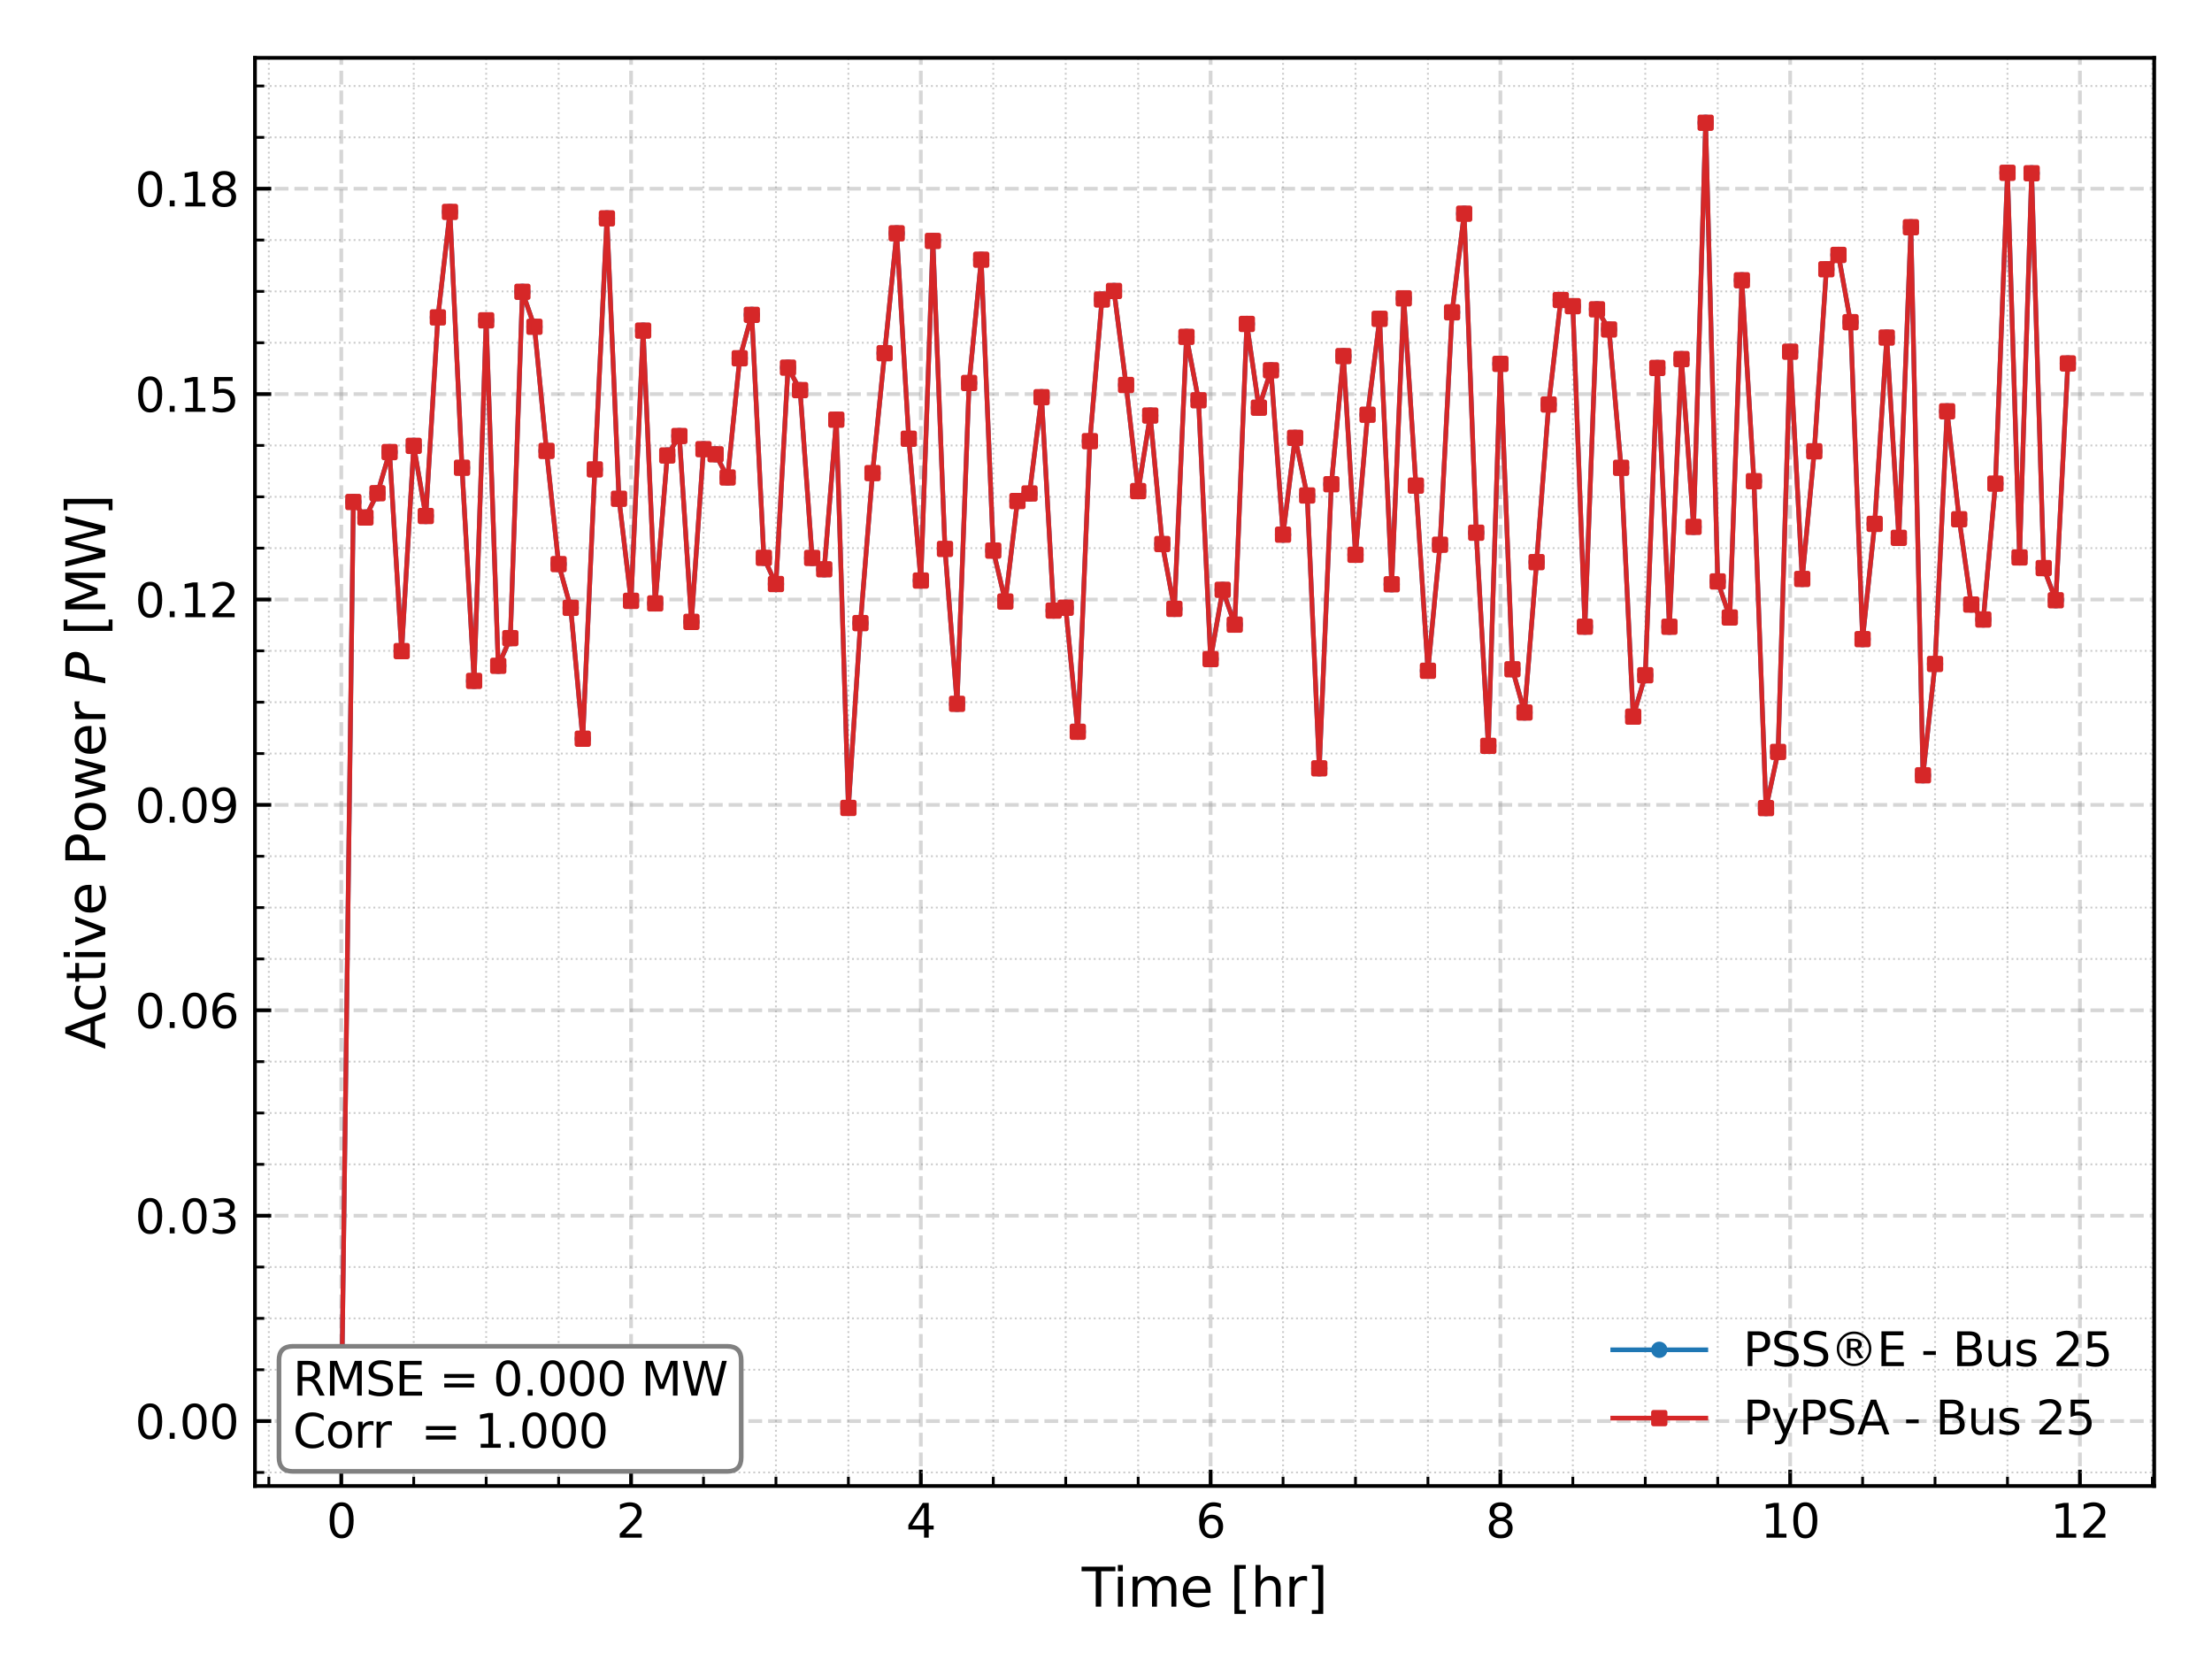 <?xml version="1.0" encoding="utf-8" standalone="no"?>
<!DOCTYPE svg PUBLIC "-//W3C//DTD SVG 1.1//EN"
  "http://www.w3.org/Graphics/SVG/1.1/DTD/svg11.dtd">
<svg xmlns:xlink="http://www.w3.org/1999/xlink" width="475.2pt" height="360pt" viewBox="0 0 475.2 360" xmlns="http://www.w3.org/2000/svg" version="1.1">
 <defs>
  <style type="text/css">*{stroke-linejoin: round; stroke-linecap: butt}</style>
 </defs>
 <g id="figure_1">
  <g id="patch_1">
   <path d="M 0 360 
L 475.2 360 
L 475.2 0 
L 0 0 
z
" style="fill: #ffffff"/>
  </g>
  <g id="axes_1">
   <g id="patch_2">
    <path d="M 54.773 319.2 
L 462.78 319.2 
L 462.78 12.42 
L 54.773 12.42 
z
" style="fill: #ffffff"/>
   </g>
   <g id="matplotlib.axis_1">
    <g id="xtick_1">
     <g id="line2d_1">
      <path d="M 73.318 319.2 
L 73.318 12.42 
" clip-path="url(#p24bba8747c)" style="fill: none; stroke-dasharray: 2.96,1.28; stroke-dashoffset: 0; stroke: #999999; stroke-opacity: 0.4; stroke-width: 0.8"/>
     </g>
     <g id="line2d_2">
      <defs>
       <path id="ma1f55d077f" d="M 0 0 
L 0 -3.5 
" style="stroke: #000000; stroke-width: 0.8"/>
      </defs>
      <g>
       <use xlink:href="#ma1f55d077f" x="73.318" y="319.2" style="stroke: #000000; stroke-width: 0.8"/>
      </g>
     </g>
     <g id="text_1">
      <!-- 0 -->
      <g transform="translate(70.137 330.298)scale(0.1 -0.1)">
       <defs>
        <path id="DejaVuSans-30" d="M 2034 4250 
Q 1547 4250 1301 3770 
Q 1056 3291 1056 2328 
Q 1056 1369 1301 889 
Q 1547 409 2034 409 
Q 2525 409 2770 889 
Q 3016 1369 3016 2328 
Q 3016 3291 2770 3770 
Q 2525 4250 2034 4250 
z
M 2034 4750 
Q 2819 4750 3233 4129 
Q 3647 3509 3647 2328 
Q 3647 1150 3233 529 
Q 2819 -91 2034 -91 
Q 1250 -91 836 529 
Q 422 1150 422 2328 
Q 422 3509 836 4129 
Q 1250 4750 2034 4750 
z
" transform="scale(0.016)"/>
       </defs>
       <use xlink:href="#DejaVuSans-30"/>
      </g>
     </g>
    </g>
    <g id="xtick_2">
     <g id="line2d_3">
      <path d="M 135.57 319.2 
L 135.57 12.42 
" clip-path="url(#p24bba8747c)" style="fill: none; stroke-dasharray: 2.96,1.28; stroke-dashoffset: 0; stroke: #999999; stroke-opacity: 0.4; stroke-width: 0.8"/>
     </g>
     <g id="line2d_4">
      <g>
       <use xlink:href="#ma1f55d077f" x="135.57" y="319.2" style="stroke: #000000; stroke-width: 0.8"/>
      </g>
     </g>
     <g id="text_2">
      <!-- 2 -->
      <g transform="translate(132.389 330.298)scale(0.1 -0.1)">
       <defs>
        <path id="DejaVuSans-32" d="M 1228 531 
L 3431 531 
L 3431 0 
L 469 0 
L 469 531 
Q 828 903 1448 1529 
Q 2069 2156 2228 2338 
Q 2531 2678 2651 2914 
Q 2772 3150 2772 3378 
Q 2772 3750 2511 3984 
Q 2250 4219 1831 4219 
Q 1534 4219 1204 4116 
Q 875 4013 500 3803 
L 500 4441 
Q 881 4594 1212 4672 
Q 1544 4750 1819 4750 
Q 2544 4750 2975 4387 
Q 3406 4025 3406 3419 
Q 3406 3131 3298 2873 
Q 3191 2616 2906 2266 
Q 2828 2175 2409 1742 
Q 1991 1309 1228 531 
z
" transform="scale(0.016)"/>
       </defs>
       <use xlink:href="#DejaVuSans-32"/>
      </g>
     </g>
    </g>
    <g id="xtick_3">
     <g id="line2d_5">
      <path d="M 197.822 319.2 
L 197.822 12.42 
" clip-path="url(#p24bba8747c)" style="fill: none; stroke-dasharray: 2.96,1.28; stroke-dashoffset: 0; stroke: #999999; stroke-opacity: 0.4; stroke-width: 0.8"/>
     </g>
     <g id="line2d_6">
      <g>
       <use xlink:href="#ma1f55d077f" x="197.822" y="319.2" style="stroke: #000000; stroke-width: 0.8"/>
      </g>
     </g>
     <g id="text_3">
      <!-- 4 -->
      <g transform="translate(194.64 330.298)scale(0.1 -0.1)">
       <defs>
        <path id="DejaVuSans-34" d="M 2419 4116 
L 825 1625 
L 2419 1625 
L 2419 4116 
z
M 2253 4666 
L 3047 4666 
L 3047 1625 
L 3713 1625 
L 3713 1100 
L 3047 1100 
L 3047 0 
L 2419 0 
L 2419 1100 
L 313 1100 
L 313 1709 
L 2253 4666 
z
" transform="scale(0.016)"/>
       </defs>
       <use xlink:href="#DejaVuSans-34"/>
      </g>
     </g>
    </g>
    <g id="xtick_4">
     <g id="line2d_7">
      <path d="M 260.073 319.2 
L 260.073 12.42 
" clip-path="url(#p24bba8747c)" style="fill: none; stroke-dasharray: 2.96,1.28; stroke-dashoffset: 0; stroke: #999999; stroke-opacity: 0.4; stroke-width: 0.8"/>
     </g>
     <g id="line2d_8">
      <g>
       <use xlink:href="#ma1f55d077f" x="260.073" y="319.2" style="stroke: #000000; stroke-width: 0.8"/>
      </g>
     </g>
     <g id="text_4">
      <!-- 6 -->
      <g transform="translate(256.892 330.298)scale(0.1 -0.1)">
       <defs>
        <path id="DejaVuSans-36" d="M 2113 2584 
Q 1688 2584 1439 2293 
Q 1191 2003 1191 1497 
Q 1191 994 1439 701 
Q 1688 409 2113 409 
Q 2538 409 2786 701 
Q 3034 994 3034 1497 
Q 3034 2003 2786 2293 
Q 2538 2584 2113 2584 
z
M 3366 4563 
L 3366 3988 
Q 3128 4100 2886 4159 
Q 2644 4219 2406 4219 
Q 1781 4219 1451 3797 
Q 1122 3375 1075 2522 
Q 1259 2794 1537 2939 
Q 1816 3084 2150 3084 
Q 2853 3084 3261 2657 
Q 3669 2231 3669 1497 
Q 3669 778 3244 343 
Q 2819 -91 2113 -91 
Q 1303 -91 875 529 
Q 447 1150 447 2328 
Q 447 3434 972 4092 
Q 1497 4750 2381 4750 
Q 2619 4750 2861 4703 
Q 3103 4656 3366 4563 
z
" transform="scale(0.016)"/>
       </defs>
       <use xlink:href="#DejaVuSans-36"/>
      </g>
     </g>
    </g>
    <g id="xtick_5">
     <g id="line2d_9">
      <path d="M 322.325 319.2 
L 322.325 12.42 
" clip-path="url(#p24bba8747c)" style="fill: none; stroke-dasharray: 2.96,1.28; stroke-dashoffset: 0; stroke: #999999; stroke-opacity: 0.4; stroke-width: 0.8"/>
     </g>
     <g id="line2d_10">
      <g>
       <use xlink:href="#ma1f55d077f" x="322.325" y="319.2" style="stroke: #000000; stroke-width: 0.8"/>
      </g>
     </g>
     <g id="text_5">
      <!-- 8 -->
      <g transform="translate(319.144 330.298)scale(0.1 -0.1)">
       <defs>
        <path id="DejaVuSans-38" d="M 2034 2216 
Q 1584 2216 1326 1975 
Q 1069 1734 1069 1313 
Q 1069 891 1326 650 
Q 1584 409 2034 409 
Q 2484 409 2743 651 
Q 3003 894 3003 1313 
Q 3003 1734 2745 1975 
Q 2488 2216 2034 2216 
z
M 1403 2484 
Q 997 2584 770 2862 
Q 544 3141 544 3541 
Q 544 4100 942 4425 
Q 1341 4750 2034 4750 
Q 2731 4750 3128 4425 
Q 3525 4100 3525 3541 
Q 3525 3141 3298 2862 
Q 3072 2584 2669 2484 
Q 3125 2378 3379 2068 
Q 3634 1759 3634 1313 
Q 3634 634 3220 271 
Q 2806 -91 2034 -91 
Q 1263 -91 848 271 
Q 434 634 434 1313 
Q 434 1759 690 2068 
Q 947 2378 1403 2484 
z
M 1172 3481 
Q 1172 3119 1398 2916 
Q 1625 2713 2034 2713 
Q 2441 2713 2670 2916 
Q 2900 3119 2900 3481 
Q 2900 3844 2670 4047 
Q 2441 4250 2034 4250 
Q 1625 4250 1398 4047 
Q 1172 3844 1172 3481 
z
" transform="scale(0.016)"/>
       </defs>
       <use xlink:href="#DejaVuSans-38"/>
      </g>
     </g>
    </g>
    <g id="xtick_6">
     <g id="line2d_11">
      <path d="M 384.576 319.2 
L 384.576 12.42 
" clip-path="url(#p24bba8747c)" style="fill: none; stroke-dasharray: 2.96,1.28; stroke-dashoffset: 0; stroke: #999999; stroke-opacity: 0.4; stroke-width: 0.8"/>
     </g>
     <g id="line2d_12">
      <g>
       <use xlink:href="#ma1f55d077f" x="384.576" y="319.2" style="stroke: #000000; stroke-width: 0.8"/>
      </g>
     </g>
     <g id="text_6">
      <!-- 10 -->
      <g transform="translate(378.214 330.298)scale(0.1 -0.1)">
       <defs>
        <path id="DejaVuSans-31" d="M 794 531 
L 1825 531 
L 1825 4091 
L 703 3866 
L 703 4441 
L 1819 4666 
L 2450 4666 
L 2450 531 
L 3481 531 
L 3481 0 
L 794 0 
L 794 531 
z
" transform="scale(0.016)"/>
       </defs>
       <use xlink:href="#DejaVuSans-31"/>
       <use xlink:href="#DejaVuSans-30" x="63.623"/>
      </g>
     </g>
    </g>
    <g id="xtick_7">
     <g id="line2d_13">
      <path d="M 446.828 319.2 
L 446.828 12.42 
" clip-path="url(#p24bba8747c)" style="fill: none; stroke-dasharray: 2.96,1.28; stroke-dashoffset: 0; stroke: #999999; stroke-opacity: 0.4; stroke-width: 0.8"/>
     </g>
     <g id="line2d_14">
      <g>
       <use xlink:href="#ma1f55d077f" x="446.828" y="319.2" style="stroke: #000000; stroke-width: 0.8"/>
      </g>
     </g>
     <g id="text_7">
      <!-- 12 -->
      <g transform="translate(440.466 330.298)scale(0.1 -0.1)">
       <use xlink:href="#DejaVuSans-31"/>
       <use xlink:href="#DejaVuSans-32" x="63.623"/>
      </g>
     </g>
    </g>
    <g id="xtick_8">
     <g id="line2d_15">
      <path d="M 57.755 319.2 
L 57.755 12.42 
" clip-path="url(#p24bba8747c)" style="fill: none; stroke-dasharray: 0.4,0.66; stroke-dashoffset: 0; stroke: #999999; stroke-opacity: 0.5; stroke-width: 0.4"/>
     </g>
     <g id="line2d_16">
      <defs>
       <path id="maa436db263" d="M 0 0 
L 0 -2 
" style="stroke: #000000; stroke-width: 0.6"/>
      </defs>
      <g>
       <use xlink:href="#maa436db263" x="57.755" y="319.2" style="stroke: #000000; stroke-width: 0.6"/>
      </g>
     </g>
    </g>
    <g id="xtick_9">
     <g id="line2d_17">
      <path d="M 88.881 319.2 
L 88.881 12.42 
" clip-path="url(#p24bba8747c)" style="fill: none; stroke-dasharray: 0.4,0.66; stroke-dashoffset: 0; stroke: #999999; stroke-opacity: 0.5; stroke-width: 0.4"/>
     </g>
     <g id="line2d_18">
      <g>
       <use xlink:href="#maa436db263" x="88.881" y="319.2" style="stroke: #000000; stroke-width: 0.6"/>
      </g>
     </g>
    </g>
    <g id="xtick_10">
     <g id="line2d_19">
      <path d="M 104.444 319.2 
L 104.444 12.42 
" clip-path="url(#p24bba8747c)" style="fill: none; stroke-dasharray: 0.4,0.66; stroke-dashoffset: 0; stroke: #999999; stroke-opacity: 0.5; stroke-width: 0.4"/>
     </g>
     <g id="line2d_20">
      <g>
       <use xlink:href="#maa436db263" x="104.444" y="319.2" style="stroke: #000000; stroke-width: 0.6"/>
      </g>
     </g>
    </g>
    <g id="xtick_11">
     <g id="line2d_21">
      <path d="M 120.007 319.2 
L 120.007 12.42 
" clip-path="url(#p24bba8747c)" style="fill: none; stroke-dasharray: 0.4,0.66; stroke-dashoffset: 0; stroke: #999999; stroke-opacity: 0.5; stroke-width: 0.4"/>
     </g>
     <g id="line2d_22">
      <g>
       <use xlink:href="#maa436db263" x="120.007" y="319.2" style="stroke: #000000; stroke-width: 0.6"/>
      </g>
     </g>
    </g>
    <g id="xtick_12">
     <g id="line2d_23">
      <path d="M 151.133 319.2 
L 151.133 12.42 
" clip-path="url(#p24bba8747c)" style="fill: none; stroke-dasharray: 0.4,0.66; stroke-dashoffset: 0; stroke: #999999; stroke-opacity: 0.5; stroke-width: 0.4"/>
     </g>
     <g id="line2d_24">
      <g>
       <use xlink:href="#maa436db263" x="151.133" y="319.2" style="stroke: #000000; stroke-width: 0.6"/>
      </g>
     </g>
    </g>
    <g id="xtick_13">
     <g id="line2d_25">
      <path d="M 166.696 319.2 
L 166.696 12.42 
" clip-path="url(#p24bba8747c)" style="fill: none; stroke-dasharray: 0.4,0.66; stroke-dashoffset: 0; stroke: #999999; stroke-opacity: 0.5; stroke-width: 0.4"/>
     </g>
     <g id="line2d_26">
      <g>
       <use xlink:href="#maa436db263" x="166.696" y="319.2" style="stroke: #000000; stroke-width: 0.6"/>
      </g>
     </g>
    </g>
    <g id="xtick_14">
     <g id="line2d_27">
      <path d="M 182.259 319.2 
L 182.259 12.42 
" clip-path="url(#p24bba8747c)" style="fill: none; stroke-dasharray: 0.4,0.66; stroke-dashoffset: 0; stroke: #999999; stroke-opacity: 0.5; stroke-width: 0.4"/>
     </g>
     <g id="line2d_28">
      <g>
       <use xlink:href="#maa436db263" x="182.259" y="319.2" style="stroke: #000000; stroke-width: 0.6"/>
      </g>
     </g>
    </g>
    <g id="xtick_15">
     <g id="line2d_29">
      <path d="M 213.384 319.2 
L 213.384 12.42 
" clip-path="url(#p24bba8747c)" style="fill: none; stroke-dasharray: 0.4,0.66; stroke-dashoffset: 0; stroke: #999999; stroke-opacity: 0.5; stroke-width: 0.4"/>
     </g>
     <g id="line2d_30">
      <g>
       <use xlink:href="#maa436db263" x="213.384" y="319.2" style="stroke: #000000; stroke-width: 0.6"/>
      </g>
     </g>
    </g>
    <g id="xtick_16">
     <g id="line2d_31">
      <path d="M 228.947 319.2 
L 228.947 12.42 
" clip-path="url(#p24bba8747c)" style="fill: none; stroke-dasharray: 0.4,0.66; stroke-dashoffset: 0; stroke: #999999; stroke-opacity: 0.5; stroke-width: 0.4"/>
     </g>
     <g id="line2d_32">
      <g>
       <use xlink:href="#maa436db263" x="228.947" y="319.2" style="stroke: #000000; stroke-width: 0.6"/>
      </g>
     </g>
    </g>
    <g id="xtick_17">
     <g id="line2d_33">
      <path d="M 244.51 319.2 
L 244.51 12.42 
" clip-path="url(#p24bba8747c)" style="fill: none; stroke-dasharray: 0.4,0.66; stroke-dashoffset: 0; stroke: #999999; stroke-opacity: 0.5; stroke-width: 0.4"/>
     </g>
     <g id="line2d_34">
      <g>
       <use xlink:href="#maa436db263" x="244.51" y="319.2" style="stroke: #000000; stroke-width: 0.6"/>
      </g>
     </g>
    </g>
    <g id="xtick_18">
     <g id="line2d_35">
      <path d="M 275.636 319.2 
L 275.636 12.42 
" clip-path="url(#p24bba8747c)" style="fill: none; stroke-dasharray: 0.4,0.66; stroke-dashoffset: 0; stroke: #999999; stroke-opacity: 0.5; stroke-width: 0.4"/>
     </g>
     <g id="line2d_36">
      <g>
       <use xlink:href="#maa436db263" x="275.636" y="319.2" style="stroke: #000000; stroke-width: 0.6"/>
      </g>
     </g>
    </g>
    <g id="xtick_19">
     <g id="line2d_37">
      <path d="M 291.199 319.2 
L 291.199 12.42 
" clip-path="url(#p24bba8747c)" style="fill: none; stroke-dasharray: 0.4,0.66; stroke-dashoffset: 0; stroke: #999999; stroke-opacity: 0.5; stroke-width: 0.4"/>
     </g>
     <g id="line2d_38">
      <g>
       <use xlink:href="#maa436db263" x="291.199" y="319.2" style="stroke: #000000; stroke-width: 0.6"/>
      </g>
     </g>
    </g>
    <g id="xtick_20">
     <g id="line2d_39">
      <path d="M 306.762 319.2 
L 306.762 12.42 
" clip-path="url(#p24bba8747c)" style="fill: none; stroke-dasharray: 0.4,0.66; stroke-dashoffset: 0; stroke: #999999; stroke-opacity: 0.5; stroke-width: 0.4"/>
     </g>
     <g id="line2d_40">
      <g>
       <use xlink:href="#maa436db263" x="306.762" y="319.2" style="stroke: #000000; stroke-width: 0.6"/>
      </g>
     </g>
    </g>
    <g id="xtick_21">
     <g id="line2d_41">
      <path d="M 337.888 319.2 
L 337.888 12.42 
" clip-path="url(#p24bba8747c)" style="fill: none; stroke-dasharray: 0.4,0.66; stroke-dashoffset: 0; stroke: #999999; stroke-opacity: 0.5; stroke-width: 0.4"/>
     </g>
     <g id="line2d_42">
      <g>
       <use xlink:href="#maa436db263" x="337.888" y="319.2" style="stroke: #000000; stroke-width: 0.6"/>
      </g>
     </g>
    </g>
    <g id="xtick_22">
     <g id="line2d_43">
      <path d="M 353.451 319.2 
L 353.451 12.42 
" clip-path="url(#p24bba8747c)" style="fill: none; stroke-dasharray: 0.4,0.66; stroke-dashoffset: 0; stroke: #999999; stroke-opacity: 0.5; stroke-width: 0.4"/>
     </g>
     <g id="line2d_44">
      <g>
       <use xlink:href="#maa436db263" x="353.451" y="319.2" style="stroke: #000000; stroke-width: 0.6"/>
      </g>
     </g>
    </g>
    <g id="xtick_23">
     <g id="line2d_45">
      <path d="M 369.013 319.2 
L 369.013 12.42 
" clip-path="url(#p24bba8747c)" style="fill: none; stroke-dasharray: 0.4,0.66; stroke-dashoffset: 0; stroke: #999999; stroke-opacity: 0.5; stroke-width: 0.4"/>
     </g>
     <g id="line2d_46">
      <g>
       <use xlink:href="#maa436db263" x="369.013" y="319.2" style="stroke: #000000; stroke-width: 0.6"/>
      </g>
     </g>
    </g>
    <g id="xtick_24">
     <g id="line2d_47">
      <path d="M 400.139 319.2 
L 400.139 12.42 
" clip-path="url(#p24bba8747c)" style="fill: none; stroke-dasharray: 0.4,0.66; stroke-dashoffset: 0; stroke: #999999; stroke-opacity: 0.5; stroke-width: 0.4"/>
     </g>
     <g id="line2d_48">
      <g>
       <use xlink:href="#maa436db263" x="400.139" y="319.2" style="stroke: #000000; stroke-width: 0.6"/>
      </g>
     </g>
    </g>
    <g id="xtick_25">
     <g id="line2d_49">
      <path d="M 415.702 319.2 
L 415.702 12.42 
" clip-path="url(#p24bba8747c)" style="fill: none; stroke-dasharray: 0.4,0.66; stroke-dashoffset: 0; stroke: #999999; stroke-opacity: 0.5; stroke-width: 0.4"/>
     </g>
     <g id="line2d_50">
      <g>
       <use xlink:href="#maa436db263" x="415.702" y="319.2" style="stroke: #000000; stroke-width: 0.6"/>
      </g>
     </g>
    </g>
    <g id="xtick_26">
     <g id="line2d_51">
      <path d="M 431.265 319.2 
L 431.265 12.42 
" clip-path="url(#p24bba8747c)" style="fill: none; stroke-dasharray: 0.4,0.66; stroke-dashoffset: 0; stroke: #999999; stroke-opacity: 0.5; stroke-width: 0.4"/>
     </g>
     <g id="line2d_52">
      <g>
       <use xlink:href="#maa436db263" x="431.265" y="319.2" style="stroke: #000000; stroke-width: 0.6"/>
      </g>
     </g>
    </g>
    <g id="xtick_27">
     <g id="line2d_53">
      <path d="M 462.391 319.2 
L 462.391 12.42 
" clip-path="url(#p24bba8747c)" style="fill: none; stroke-dasharray: 0.4,0.66; stroke-dashoffset: 0; stroke: #999999; stroke-opacity: 0.5; stroke-width: 0.4"/>
     </g>
     <g id="line2d_54">
      <g>
       <use xlink:href="#maa436db263" x="462.391" y="319.2" style="stroke: #000000; stroke-width: 0.6"/>
      </g>
     </g>
    </g>
    <g id="text_8">
     <!-- Time [hr] -->
     <g transform="translate(232.386 345.116)scale(0.115 -0.115)">
      <defs>
       <path id="DejaVuSans-54" d="M -19 4666 
L 3928 4666 
L 3928 4134 
L 2272 4134 
L 2272 0 
L 1638 0 
L 1638 4134 
L -19 4134 
L -19 4666 
z
" transform="scale(0.016)"/>
       <path id="DejaVuSans-69" d="M 603 3500 
L 1178 3500 
L 1178 0 
L 603 0 
L 603 3500 
z
M 603 4863 
L 1178 4863 
L 1178 4134 
L 603 4134 
L 603 4863 
z
" transform="scale(0.016)"/>
       <path id="DejaVuSans-6d" d="M 3328 2828 
Q 3544 3216 3844 3400 
Q 4144 3584 4550 3584 
Q 5097 3584 5394 3201 
Q 5691 2819 5691 2113 
L 5691 0 
L 5113 0 
L 5113 2094 
Q 5113 2597 4934 2840 
Q 4756 3084 4391 3084 
Q 3944 3084 3684 2787 
Q 3425 2491 3425 1978 
L 3425 0 
L 2847 0 
L 2847 2094 
Q 2847 2600 2669 2842 
Q 2491 3084 2119 3084 
Q 1678 3084 1418 2786 
Q 1159 2488 1159 1978 
L 1159 0 
L 581 0 
L 581 3500 
L 1159 3500 
L 1159 2956 
Q 1356 3278 1631 3431 
Q 1906 3584 2284 3584 
Q 2666 3584 2933 3390 
Q 3200 3197 3328 2828 
z
" transform="scale(0.016)"/>
       <path id="DejaVuSans-65" d="M 3597 1894 
L 3597 1613 
L 953 1613 
Q 991 1019 1311 708 
Q 1631 397 2203 397 
Q 2534 397 2845 478 
Q 3156 559 3463 722 
L 3463 178 
Q 3153 47 2828 -22 
Q 2503 -91 2169 -91 
Q 1331 -91 842 396 
Q 353 884 353 1716 
Q 353 2575 817 3079 
Q 1281 3584 2069 3584 
Q 2775 3584 3186 3129 
Q 3597 2675 3597 1894 
z
M 3022 2063 
Q 3016 2534 2758 2815 
Q 2500 3097 2075 3097 
Q 1594 3097 1305 2825 
Q 1016 2553 972 2059 
L 3022 2063 
z
" transform="scale(0.016)"/>
       <path id="DejaVuSans-20" transform="scale(0.016)"/>
       <path id="DejaVuSans-5b" d="M 550 4863 
L 1875 4863 
L 1875 4416 
L 1125 4416 
L 1125 -397 
L 1875 -397 
L 1875 -844 
L 550 -844 
L 550 4863 
z
" transform="scale(0.016)"/>
       <path id="DejaVuSans-68" d="M 3513 2113 
L 3513 0 
L 2938 0 
L 2938 2094 
Q 2938 2591 2744 2837 
Q 2550 3084 2163 3084 
Q 1697 3084 1428 2787 
Q 1159 2491 1159 1978 
L 1159 0 
L 581 0 
L 581 4863 
L 1159 4863 
L 1159 2956 
Q 1366 3272 1645 3428 
Q 1925 3584 2291 3584 
Q 2894 3584 3203 3211 
Q 3513 2838 3513 2113 
z
" transform="scale(0.016)"/>
       <path id="DejaVuSans-72" d="M 2631 2963 
Q 2534 3019 2420 3045 
Q 2306 3072 2169 3072 
Q 1681 3072 1420 2755 
Q 1159 2438 1159 1844 
L 1159 0 
L 581 0 
L 581 3500 
L 1159 3500 
L 1159 2956 
Q 1341 3275 1631 3429 
Q 1922 3584 2338 3584 
Q 2397 3584 2469 3576 
Q 2541 3569 2628 3553 
L 2631 2963 
z
" transform="scale(0.016)"/>
       <path id="DejaVuSans-5d" d="M 1947 4863 
L 1947 -844 
L 622 -844 
L 622 -397 
L 1369 -397 
L 1369 4416 
L 622 4416 
L 622 4863 
L 1947 4863 
z
" transform="scale(0.016)"/>
      </defs>
      <use xlink:href="#DejaVuSans-54"/>
      <use xlink:href="#DejaVuSans-69" x="57.959"/>
      <use xlink:href="#DejaVuSans-6d" x="85.742"/>
      <use xlink:href="#DejaVuSans-65" x="183.154"/>
      <use xlink:href="#DejaVuSans-20" x="244.678"/>
      <use xlink:href="#DejaVuSans-5b" x="276.465"/>
      <use xlink:href="#DejaVuSans-68" x="315.479"/>
      <use xlink:href="#DejaVuSans-72" x="378.857"/>
      <use xlink:href="#DejaVuSans-5d" x="419.971"/>
     </g>
    </g>
   </g>
   <g id="matplotlib.axis_2">
    <g id="ytick_1">
     <g id="line2d_55">
      <path d="M 54.773 305.255 
L 462.78 305.255 
" clip-path="url(#p24bba8747c)" style="fill: none; stroke-dasharray: 2.96,1.28; stroke-dashoffset: 0; stroke: #999999; stroke-opacity: 0.4; stroke-width: 0.8"/>
     </g>
     <g id="line2d_56">
      <defs>
       <path id="m9d0eefe0e1" d="M 0 0 
L 3.5 0 
" style="stroke: #000000; stroke-width: 0.8"/>
      </defs>
      <g>
       <use xlink:href="#m9d0eefe0e1" x="54.773" y="305.255" style="stroke: #000000; stroke-width: 0.8"/>
      </g>
     </g>
     <g id="text_9">
      <!-- 0.00 -->
      <g transform="translate(29.007 309.055)scale(0.1 -0.1)">
       <defs>
        <path id="DejaVuSans-2e" d="M 684 794 
L 1344 794 
L 1344 0 
L 684 0 
L 684 794 
z
" transform="scale(0.016)"/>
       </defs>
       <use xlink:href="#DejaVuSans-30"/>
       <use xlink:href="#DejaVuSans-2e" x="63.623"/>
       <use xlink:href="#DejaVuSans-30" x="95.41"/>
       <use xlink:href="#DejaVuSans-30" x="159.033"/>
      </g>
     </g>
    </g>
    <g id="ytick_2">
     <g id="line2d_57">
      <path d="M 54.773 261.135 
L 462.78 261.135 
" clip-path="url(#p24bba8747c)" style="fill: none; stroke-dasharray: 2.96,1.28; stroke-dashoffset: 0; stroke: #999999; stroke-opacity: 0.4; stroke-width: 0.8"/>
     </g>
     <g id="line2d_58">
      <g>
       <use xlink:href="#m9d0eefe0e1" x="54.773" y="261.135" style="stroke: #000000; stroke-width: 0.8"/>
      </g>
     </g>
     <g id="text_10">
      <!-- 0.03 -->
      <g transform="translate(29.007 264.934)scale(0.1 -0.1)">
       <defs>
        <path id="DejaVuSans-33" d="M 2597 2516 
Q 3050 2419 3304 2112 
Q 3559 1806 3559 1356 
Q 3559 666 3084 287 
Q 2609 -91 1734 -91 
Q 1441 -91 1130 -33 
Q 819 25 488 141 
L 488 750 
Q 750 597 1062 519 
Q 1375 441 1716 441 
Q 2309 441 2620 675 
Q 2931 909 2931 1356 
Q 2931 1769 2642 2001 
Q 2353 2234 1838 2234 
L 1294 2234 
L 1294 2753 
L 1863 2753 
Q 2328 2753 2575 2939 
Q 2822 3125 2822 3475 
Q 2822 3834 2567 4026 
Q 2313 4219 1838 4219 
Q 1578 4219 1281 4162 
Q 984 4106 628 3988 
L 628 4550 
Q 988 4650 1302 4700 
Q 1616 4750 1894 4750 
Q 2613 4750 3031 4423 
Q 3450 4097 3450 3541 
Q 3450 3153 3228 2886 
Q 3006 2619 2597 2516 
z
" transform="scale(0.016)"/>
       </defs>
       <use xlink:href="#DejaVuSans-30"/>
       <use xlink:href="#DejaVuSans-2e" x="63.623"/>
       <use xlink:href="#DejaVuSans-30" x="95.41"/>
       <use xlink:href="#DejaVuSans-33" x="159.033"/>
      </g>
     </g>
    </g>
    <g id="ytick_3">
     <g id="line2d_59">
      <path d="M 54.773 217.015 
L 462.78 217.015 
" clip-path="url(#p24bba8747c)" style="fill: none; stroke-dasharray: 2.96,1.28; stroke-dashoffset: 0; stroke: #999999; stroke-opacity: 0.4; stroke-width: 0.8"/>
     </g>
     <g id="line2d_60">
      <g>
       <use xlink:href="#m9d0eefe0e1" x="54.773" y="217.015" style="stroke: #000000; stroke-width: 0.8"/>
      </g>
     </g>
     <g id="text_11">
      <!-- 0.06 -->
      <g transform="translate(29.007 220.814)scale(0.1 -0.1)">
       <use xlink:href="#DejaVuSans-30"/>
       <use xlink:href="#DejaVuSans-2e" x="63.623"/>
       <use xlink:href="#DejaVuSans-30" x="95.41"/>
       <use xlink:href="#DejaVuSans-36" x="159.033"/>
      </g>
     </g>
    </g>
    <g id="ytick_4">
     <g id="line2d_61">
      <path d="M 54.773 172.895 
L 462.78 172.895 
" clip-path="url(#p24bba8747c)" style="fill: none; stroke-dasharray: 2.96,1.28; stroke-dashoffset: 0; stroke: #999999; stroke-opacity: 0.4; stroke-width: 0.8"/>
     </g>
     <g id="line2d_62">
      <g>
       <use xlink:href="#m9d0eefe0e1" x="54.773" y="172.895" style="stroke: #000000; stroke-width: 0.8"/>
      </g>
     </g>
     <g id="text_12">
      <!-- 0.09 -->
      <g transform="translate(29.007 176.694)scale(0.1 -0.1)">
       <defs>
        <path id="DejaVuSans-39" d="M 703 97 
L 703 672 
Q 941 559 1184 500 
Q 1428 441 1663 441 
Q 2288 441 2617 861 
Q 2947 1281 2994 2138 
Q 2813 1869 2534 1725 
Q 2256 1581 1919 1581 
Q 1219 1581 811 2004 
Q 403 2428 403 3163 
Q 403 3881 828 4315 
Q 1253 4750 1959 4750 
Q 2769 4750 3195 4129 
Q 3622 3509 3622 2328 
Q 3622 1225 3098 567 
Q 2575 -91 1691 -91 
Q 1453 -91 1209 -44 
Q 966 3 703 97 
z
M 1959 2075 
Q 2384 2075 2632 2365 
Q 2881 2656 2881 3163 
Q 2881 3666 2632 3958 
Q 2384 4250 1959 4250 
Q 1534 4250 1286 3958 
Q 1038 3666 1038 3163 
Q 1038 2656 1286 2365 
Q 1534 2075 1959 2075 
z
" transform="scale(0.016)"/>
       </defs>
       <use xlink:href="#DejaVuSans-30"/>
       <use xlink:href="#DejaVuSans-2e" x="63.623"/>
       <use xlink:href="#DejaVuSans-30" x="95.41"/>
       <use xlink:href="#DejaVuSans-39" x="159.033"/>
      </g>
     </g>
    </g>
    <g id="ytick_5">
     <g id="line2d_63">
      <path d="M 54.773 128.774 
L 462.78 128.774 
" clip-path="url(#p24bba8747c)" style="fill: none; stroke-dasharray: 2.96,1.28; stroke-dashoffset: 0; stroke: #999999; stroke-opacity: 0.4; stroke-width: 0.8"/>
     </g>
     <g id="line2d_64">
      <g>
       <use xlink:href="#m9d0eefe0e1" x="54.773" y="128.774" style="stroke: #000000; stroke-width: 0.8"/>
      </g>
     </g>
     <g id="text_13">
      <!-- 0.12 -->
      <g transform="translate(29.007 132.573)scale(0.1 -0.1)">
       <use xlink:href="#DejaVuSans-30"/>
       <use xlink:href="#DejaVuSans-2e" x="63.623"/>
       <use xlink:href="#DejaVuSans-31" x="95.41"/>
       <use xlink:href="#DejaVuSans-32" x="159.033"/>
      </g>
     </g>
    </g>
    <g id="ytick_6">
     <g id="line2d_65">
      <path d="M 54.773 84.654 
L 462.78 84.654 
" clip-path="url(#p24bba8747c)" style="fill: none; stroke-dasharray: 2.96,1.28; stroke-dashoffset: 0; stroke: #999999; stroke-opacity: 0.4; stroke-width: 0.8"/>
     </g>
     <g id="line2d_66">
      <g>
       <use xlink:href="#m9d0eefe0e1" x="54.773" y="84.654" style="stroke: #000000; stroke-width: 0.8"/>
      </g>
     </g>
     <g id="text_14">
      <!-- 0.15 -->
      <g transform="translate(29.007 88.453)scale(0.1 -0.1)">
       <defs>
        <path id="DejaVuSans-35" d="M 691 4666 
L 3169 4666 
L 3169 4134 
L 1269 4134 
L 1269 2991 
Q 1406 3038 1543 3061 
Q 1681 3084 1819 3084 
Q 2600 3084 3056 2656 
Q 3513 2228 3513 1497 
Q 3513 744 3044 326 
Q 2575 -91 1722 -91 
Q 1428 -91 1123 -41 
Q 819 9 494 109 
L 494 744 
Q 775 591 1075 516 
Q 1375 441 1709 441 
Q 2250 441 2565 725 
Q 2881 1009 2881 1497 
Q 2881 1984 2565 2268 
Q 2250 2553 1709 2553 
Q 1456 2553 1204 2497 
Q 953 2441 691 2322 
L 691 4666 
z
" transform="scale(0.016)"/>
       </defs>
       <use xlink:href="#DejaVuSans-30"/>
       <use xlink:href="#DejaVuSans-2e" x="63.623"/>
       <use xlink:href="#DejaVuSans-31" x="95.41"/>
       <use xlink:href="#DejaVuSans-35" x="159.033"/>
      </g>
     </g>
    </g>
    <g id="ytick_7">
     <g id="line2d_67">
      <path d="M 54.773 40.534 
L 462.78 40.534 
" clip-path="url(#p24bba8747c)" style="fill: none; stroke-dasharray: 2.96,1.28; stroke-dashoffset: 0; stroke: #999999; stroke-opacity: 0.4; stroke-width: 0.8"/>
     </g>
     <g id="line2d_68">
      <g>
       <use xlink:href="#m9d0eefe0e1" x="54.773" y="40.534" style="stroke: #000000; stroke-width: 0.8"/>
      </g>
     </g>
     <g id="text_15">
      <!-- 0.18 -->
      <g transform="translate(29.007 44.333)scale(0.1 -0.1)">
       <use xlink:href="#DejaVuSans-30"/>
       <use xlink:href="#DejaVuSans-2e" x="63.623"/>
       <use xlink:href="#DejaVuSans-31" x="95.41"/>
       <use xlink:href="#DejaVuSans-38" x="159.033"/>
      </g>
     </g>
    </g>
    <g id="ytick_8">
     <g id="line2d_69">
      <path d="M 54.773 316.286 
L 462.78 316.286 
" clip-path="url(#p24bba8747c)" style="fill: none; stroke-dasharray: 0.4,0.66; stroke-dashoffset: 0; stroke: #999999; stroke-opacity: 0.5; stroke-width: 0.4"/>
     </g>
     <g id="line2d_70">
      <defs>
       <path id="m82863844d2" d="M 0 0 
L 2 0 
" style="stroke: #000000; stroke-width: 0.6"/>
      </defs>
      <g>
       <use xlink:href="#m82863844d2" x="54.773" y="316.286" style="stroke: #000000; stroke-width: 0.6"/>
      </g>
     </g>
    </g>
    <g id="ytick_9">
     <g id="line2d_71">
      <path d="M 54.773 294.225 
L 462.78 294.225 
" clip-path="url(#p24bba8747c)" style="fill: none; stroke-dasharray: 0.4,0.66; stroke-dashoffset: 0; stroke: #999999; stroke-opacity: 0.5; stroke-width: 0.4"/>
     </g>
     <g id="line2d_72">
      <g>
       <use xlink:href="#m82863844d2" x="54.773" y="294.225" style="stroke: #000000; stroke-width: 0.6"/>
      </g>
     </g>
    </g>
    <g id="ytick_10">
     <g id="line2d_73">
      <path d="M 54.773 283.195 
L 462.78 283.195 
" clip-path="url(#p24bba8747c)" style="fill: none; stroke-dasharray: 0.4,0.66; stroke-dashoffset: 0; stroke: #999999; stroke-opacity: 0.5; stroke-width: 0.4"/>
     </g>
     <g id="line2d_74">
      <g>
       <use xlink:href="#m82863844d2" x="54.773" y="283.195" style="stroke: #000000; stroke-width: 0.6"/>
      </g>
     </g>
    </g>
    <g id="ytick_11">
     <g id="line2d_75">
      <path d="M 54.773 272.165 
L 462.78 272.165 
" clip-path="url(#p24bba8747c)" style="fill: none; stroke-dasharray: 0.4,0.66; stroke-dashoffset: 0; stroke: #999999; stroke-opacity: 0.5; stroke-width: 0.4"/>
     </g>
     <g id="line2d_76">
      <g>
       <use xlink:href="#m82863844d2" x="54.773" y="272.165" style="stroke: #000000; stroke-width: 0.6"/>
      </g>
     </g>
    </g>
    <g id="ytick_12">
     <g id="line2d_77">
      <path d="M 54.773 250.105 
L 462.78 250.105 
" clip-path="url(#p24bba8747c)" style="fill: none; stroke-dasharray: 0.4,0.66; stroke-dashoffset: 0; stroke: #999999; stroke-opacity: 0.5; stroke-width: 0.4"/>
     </g>
     <g id="line2d_78">
      <g>
       <use xlink:href="#m82863844d2" x="54.773" y="250.105" style="stroke: #000000; stroke-width: 0.6"/>
      </g>
     </g>
    </g>
    <g id="ytick_13">
     <g id="line2d_79">
      <path d="M 54.773 239.075 
L 462.78 239.075 
" clip-path="url(#p24bba8747c)" style="fill: none; stroke-dasharray: 0.4,0.66; stroke-dashoffset: 0; stroke: #999999; stroke-opacity: 0.5; stroke-width: 0.4"/>
     </g>
     <g id="line2d_80">
      <g>
       <use xlink:href="#m82863844d2" x="54.773" y="239.075" style="stroke: #000000; stroke-width: 0.6"/>
      </g>
     </g>
    </g>
    <g id="ytick_14">
     <g id="line2d_81">
      <path d="M 54.773 228.045 
L 462.78 228.045 
" clip-path="url(#p24bba8747c)" style="fill: none; stroke-dasharray: 0.4,0.66; stroke-dashoffset: 0; stroke: #999999; stroke-opacity: 0.5; stroke-width: 0.4"/>
     </g>
     <g id="line2d_82">
      <g>
       <use xlink:href="#m82863844d2" x="54.773" y="228.045" style="stroke: #000000; stroke-width: 0.6"/>
      </g>
     </g>
    </g>
    <g id="ytick_15">
     <g id="line2d_83">
      <path d="M 54.773 205.985 
L 462.78 205.985 
" clip-path="url(#p24bba8747c)" style="fill: none; stroke-dasharray: 0.4,0.66; stroke-dashoffset: 0; stroke: #999999; stroke-opacity: 0.5; stroke-width: 0.4"/>
     </g>
     <g id="line2d_84">
      <g>
       <use xlink:href="#m82863844d2" x="54.773" y="205.985" style="stroke: #000000; stroke-width: 0.6"/>
      </g>
     </g>
    </g>
    <g id="ytick_16">
     <g id="line2d_85">
      <path d="M 54.773 194.955 
L 462.78 194.955 
" clip-path="url(#p24bba8747c)" style="fill: none; stroke-dasharray: 0.4,0.66; stroke-dashoffset: 0; stroke: #999999; stroke-opacity: 0.5; stroke-width: 0.4"/>
     </g>
     <g id="line2d_86">
      <g>
       <use xlink:href="#m82863844d2" x="54.773" y="194.955" style="stroke: #000000; stroke-width: 0.6"/>
      </g>
     </g>
    </g>
    <g id="ytick_17">
     <g id="line2d_87">
      <path d="M 54.773 183.925 
L 462.78 183.925 
" clip-path="url(#p24bba8747c)" style="fill: none; stroke-dasharray: 0.4,0.66; stroke-dashoffset: 0; stroke: #999999; stroke-opacity: 0.5; stroke-width: 0.4"/>
     </g>
     <g id="line2d_88">
      <g>
       <use xlink:href="#m82863844d2" x="54.773" y="183.925" style="stroke: #000000; stroke-width: 0.6"/>
      </g>
     </g>
    </g>
    <g id="ytick_18">
     <g id="line2d_89">
      <path d="M 54.773 161.864 
L 462.78 161.864 
" clip-path="url(#p24bba8747c)" style="fill: none; stroke-dasharray: 0.4,0.66; stroke-dashoffset: 0; stroke: #999999; stroke-opacity: 0.5; stroke-width: 0.4"/>
     </g>
     <g id="line2d_90">
      <g>
       <use xlink:href="#m82863844d2" x="54.773" y="161.864" style="stroke: #000000; stroke-width: 0.6"/>
      </g>
     </g>
    </g>
    <g id="ytick_19">
     <g id="line2d_91">
      <path d="M 54.773 150.834 
L 462.78 150.834 
" clip-path="url(#p24bba8747c)" style="fill: none; stroke-dasharray: 0.4,0.66; stroke-dashoffset: 0; stroke: #999999; stroke-opacity: 0.5; stroke-width: 0.4"/>
     </g>
     <g id="line2d_92">
      <g>
       <use xlink:href="#m82863844d2" x="54.773" y="150.834" style="stroke: #000000; stroke-width: 0.6"/>
      </g>
     </g>
    </g>
    <g id="ytick_20">
     <g id="line2d_93">
      <path d="M 54.773 139.804 
L 462.78 139.804 
" clip-path="url(#p24bba8747c)" style="fill: none; stroke-dasharray: 0.4,0.66; stroke-dashoffset: 0; stroke: #999999; stroke-opacity: 0.5; stroke-width: 0.4"/>
     </g>
     <g id="line2d_94">
      <g>
       <use xlink:href="#m82863844d2" x="54.773" y="139.804" style="stroke: #000000; stroke-width: 0.6"/>
      </g>
     </g>
    </g>
    <g id="ytick_21">
     <g id="line2d_95">
      <path d="M 54.773 117.744 
L 462.78 117.744 
" clip-path="url(#p24bba8747c)" style="fill: none; stroke-dasharray: 0.4,0.66; stroke-dashoffset: 0; stroke: #999999; stroke-opacity: 0.5; stroke-width: 0.4"/>
     </g>
     <g id="line2d_96">
      <g>
       <use xlink:href="#m82863844d2" x="54.773" y="117.744" style="stroke: #000000; stroke-width: 0.6"/>
      </g>
     </g>
    </g>
    <g id="ytick_22">
     <g id="line2d_97">
      <path d="M 54.773 106.714 
L 462.78 106.714 
" clip-path="url(#p24bba8747c)" style="fill: none; stroke-dasharray: 0.4,0.66; stroke-dashoffset: 0; stroke: #999999; stroke-opacity: 0.5; stroke-width: 0.4"/>
     </g>
     <g id="line2d_98">
      <g>
       <use xlink:href="#m82863844d2" x="54.773" y="106.714" style="stroke: #000000; stroke-width: 0.6"/>
      </g>
     </g>
    </g>
    <g id="ytick_23">
     <g id="line2d_99">
      <path d="M 54.773 95.684 
L 462.78 95.684 
" clip-path="url(#p24bba8747c)" style="fill: none; stroke-dasharray: 0.4,0.66; stroke-dashoffset: 0; stroke: #999999; stroke-opacity: 0.5; stroke-width: 0.4"/>
     </g>
     <g id="line2d_100">
      <g>
       <use xlink:href="#m82863844d2" x="54.773" y="95.684" style="stroke: #000000; stroke-width: 0.6"/>
      </g>
     </g>
    </g>
    <g id="ytick_24">
     <g id="line2d_101">
      <path d="M 54.773 73.624 
L 462.78 73.624 
" clip-path="url(#p24bba8747c)" style="fill: none; stroke-dasharray: 0.4,0.66; stroke-dashoffset: 0; stroke: #999999; stroke-opacity: 0.5; stroke-width: 0.4"/>
     </g>
     <g id="line2d_102">
      <g>
       <use xlink:href="#m82863844d2" x="54.773" y="73.624" style="stroke: #000000; stroke-width: 0.6"/>
      </g>
     </g>
    </g>
    <g id="ytick_25">
     <g id="line2d_103">
      <path d="M 54.773 62.594 
L 462.78 62.594 
" clip-path="url(#p24bba8747c)" style="fill: none; stroke-dasharray: 0.4,0.66; stroke-dashoffset: 0; stroke: #999999; stroke-opacity: 0.5; stroke-width: 0.4"/>
     </g>
     <g id="line2d_104">
      <g>
       <use xlink:href="#m82863844d2" x="54.773" y="62.594" style="stroke: #000000; stroke-width: 0.6"/>
      </g>
     </g>
    </g>
    <g id="ytick_26">
     <g id="line2d_105">
      <path d="M 54.773 51.564 
L 462.78 51.564 
" clip-path="url(#p24bba8747c)" style="fill: none; stroke-dasharray: 0.4,0.66; stroke-dashoffset: 0; stroke: #999999; stroke-opacity: 0.5; stroke-width: 0.4"/>
     </g>
     <g id="line2d_106">
      <g>
       <use xlink:href="#m82863844d2" x="54.773" y="51.564" style="stroke: #000000; stroke-width: 0.6"/>
      </g>
     </g>
    </g>
    <g id="ytick_27">
     <g id="line2d_107">
      <path d="M 54.773 29.503 
L 462.78 29.503 
" clip-path="url(#p24bba8747c)" style="fill: none; stroke-dasharray: 0.4,0.66; stroke-dashoffset: 0; stroke: #999999; stroke-opacity: 0.5; stroke-width: 0.4"/>
     </g>
     <g id="line2d_108">
      <g>
       <use xlink:href="#m82863844d2" x="54.773" y="29.503" style="stroke: #000000; stroke-width: 0.6"/>
      </g>
     </g>
    </g>
    <g id="ytick_28">
     <g id="line2d_109">
      <path d="M 54.773 18.473 
L 462.78 18.473 
" clip-path="url(#p24bba8747c)" style="fill: none; stroke-dasharray: 0.4,0.66; stroke-dashoffset: 0; stroke: #999999; stroke-opacity: 0.5; stroke-width: 0.4"/>
     </g>
     <g id="line2d_110">
      <g>
       <use xlink:href="#m82863844d2" x="54.773" y="18.473" style="stroke: #000000; stroke-width: 0.6"/>
      </g>
     </g>
    </g>
    <g id="text_16">
     <!-- Active Power $P$ [MW] -->
     <g transform="translate(22.615 225.38)rotate(-90)scale(0.115 -0.115)">
      <defs>
       <path id="DejaVuSans-41" d="M 2188 4044 
L 1331 1722 
L 3047 1722 
L 2188 4044 
z
M 1831 4666 
L 2547 4666 
L 4325 0 
L 3669 0 
L 3244 1197 
L 1141 1197 
L 716 0 
L 50 0 
L 1831 4666 
z
" transform="scale(0.016)"/>
       <path id="DejaVuSans-63" d="M 3122 3366 
L 3122 2828 
Q 2878 2963 2633 3030 
Q 2388 3097 2138 3097 
Q 1578 3097 1268 2742 
Q 959 2388 959 1747 
Q 959 1106 1268 751 
Q 1578 397 2138 397 
Q 2388 397 2633 464 
Q 2878 531 3122 666 
L 3122 134 
Q 2881 22 2623 -34 
Q 2366 -91 2075 -91 
Q 1284 -91 818 406 
Q 353 903 353 1747 
Q 353 2603 823 3093 
Q 1294 3584 2113 3584 
Q 2378 3584 2631 3529 
Q 2884 3475 3122 3366 
z
" transform="scale(0.016)"/>
       <path id="DejaVuSans-74" d="M 1172 4494 
L 1172 3500 
L 2356 3500 
L 2356 3053 
L 1172 3053 
L 1172 1153 
Q 1172 725 1289 603 
Q 1406 481 1766 481 
L 2356 481 
L 2356 0 
L 1766 0 
Q 1100 0 847 248 
Q 594 497 594 1153 
L 594 3053 
L 172 3053 
L 172 3500 
L 594 3500 
L 594 4494 
L 1172 4494 
z
" transform="scale(0.016)"/>
       <path id="DejaVuSans-76" d="M 191 3500 
L 800 3500 
L 1894 563 
L 2988 3500 
L 3597 3500 
L 2284 0 
L 1503 0 
L 191 3500 
z
" transform="scale(0.016)"/>
       <path id="DejaVuSans-50" d="M 1259 4147 
L 1259 2394 
L 2053 2394 
Q 2494 2394 2734 2622 
Q 2975 2850 2975 3272 
Q 2975 3691 2734 3919 
Q 2494 4147 2053 4147 
L 1259 4147 
z
M 628 4666 
L 2053 4666 
Q 2838 4666 3239 4311 
Q 3641 3956 3641 3272 
Q 3641 2581 3239 2228 
Q 2838 1875 2053 1875 
L 1259 1875 
L 1259 0 
L 628 0 
L 628 4666 
z
" transform="scale(0.016)"/>
       <path id="DejaVuSans-6f" d="M 1959 3097 
Q 1497 3097 1228 2736 
Q 959 2375 959 1747 
Q 959 1119 1226 758 
Q 1494 397 1959 397 
Q 2419 397 2687 759 
Q 2956 1122 2956 1747 
Q 2956 2369 2687 2733 
Q 2419 3097 1959 3097 
z
M 1959 3584 
Q 2709 3584 3137 3096 
Q 3566 2609 3566 1747 
Q 3566 888 3137 398 
Q 2709 -91 1959 -91 
Q 1206 -91 779 398 
Q 353 888 353 1747 
Q 353 2609 779 3096 
Q 1206 3584 1959 3584 
z
" transform="scale(0.016)"/>
       <path id="DejaVuSans-77" d="M 269 3500 
L 844 3500 
L 1563 769 
L 2278 3500 
L 2956 3500 
L 3675 769 
L 4391 3500 
L 4966 3500 
L 4050 0 
L 3372 0 
L 2619 2869 
L 1863 0 
L 1184 0 
L 269 3500 
z
" transform="scale(0.016)"/>
       <path id="DejaVuSans-Oblique-50" d="M 1081 4666 
L 2541 4666 
Q 3178 4666 3512 4369 
Q 3847 4072 3847 3500 
Q 3847 2731 3353 2303 
Q 2859 1875 1966 1875 
L 1172 1875 
L 806 0 
L 172 0 
L 1081 4666 
z
M 1613 4147 
L 1275 2394 
L 2069 2394 
Q 2606 2394 2893 2669 
Q 3181 2944 3181 3456 
Q 3181 3784 2986 3965 
Q 2791 4147 2438 4147 
L 1613 4147 
z
" transform="scale(0.016)"/>
       <path id="DejaVuSans-4d" d="M 628 4666 
L 1569 4666 
L 2759 1491 
L 3956 4666 
L 4897 4666 
L 4897 0 
L 4281 0 
L 4281 4097 
L 3078 897 
L 2444 897 
L 1241 4097 
L 1241 0 
L 628 0 
L 628 4666 
z
" transform="scale(0.016)"/>
       <path id="DejaVuSans-57" d="M 213 4666 
L 850 4666 
L 1831 722 
L 2809 4666 
L 3519 4666 
L 4500 722 
L 5478 4666 
L 6119 4666 
L 4947 0 
L 4153 0 
L 3169 4050 
L 2175 0 
L 1381 0 
L 213 4666 
z
" transform="scale(0.016)"/>
      </defs>
      <use xlink:href="#DejaVuSans-41" transform="translate(0 0.016)"/>
      <use xlink:href="#DejaVuSans-63" transform="translate(68.408 0.016)"/>
      <use xlink:href="#DejaVuSans-74" transform="translate(123.389 0.016)"/>
      <use xlink:href="#DejaVuSans-69" transform="translate(162.598 0.016)"/>
      <use xlink:href="#DejaVuSans-76" transform="translate(190.381 0.016)"/>
      <use xlink:href="#DejaVuSans-65" transform="translate(249.561 0.016)"/>
      <use xlink:href="#DejaVuSans-20" transform="translate(311.084 0.016)"/>
      <use xlink:href="#DejaVuSans-50" transform="translate(342.871 0.016)"/>
      <use xlink:href="#DejaVuSans-6f" transform="translate(403.174 0.016)"/>
      <use xlink:href="#DejaVuSans-77" transform="translate(464.355 0.016)"/>
      <use xlink:href="#DejaVuSans-65" transform="translate(546.143 0.016)"/>
      <use xlink:href="#DejaVuSans-72" transform="translate(607.666 0.016)"/>
      <use xlink:href="#DejaVuSans-20" transform="translate(648.779 0.016)"/>
      <use xlink:href="#DejaVuSans-Oblique-50" transform="translate(680.566 0.016)"/>
      <use xlink:href="#DejaVuSans-20" transform="translate(740.869 0.016)"/>
      <use xlink:href="#DejaVuSans-5b" transform="translate(772.656 0.016)"/>
      <use xlink:href="#DejaVuSans-4d" transform="translate(811.67 0.016)"/>
      <use xlink:href="#DejaVuSans-57" transform="translate(897.949 0.016)"/>
      <use xlink:href="#DejaVuSans-5d" transform="translate(996.826 0.016)"/>
     </g>
    </g>
   </g>
   <g id="line2d_111">
    <path d="M 73.318 305.255 
L 75.912 107.829 
L 78.506 111.157 
L 81.1 105.945 
L 83.694 97.111 
L 86.287 139.859 
L 88.881 95.769 
L 91.475 110.838 
L 94.069 68.177 
L 96.663 45.522 
L 99.256 100.478 
L 101.85 146.264 
L 104.444 68.812 
L 107.038 143.017 
L 109.632 137.08 
L 112.226 62.677 
L 114.819 70.19 
L 117.413 96.859 
L 120.007 121.175 
L 122.601 130.562 
L 125.195 158.681 
L 127.788 100.827 
L 130.382 46.904 
L 132.976 107.142 
L 135.57 129.058 
L 138.164 71.018 
L 140.758 129.613 
L 143.351 97.835 
L 145.945 93.655 
L 148.539 133.582 
L 151.133 96.48 
L 153.727 97.583 
L 156.32 102.563 
L 158.914 76.957 
L 161.508 67.627 
L 164.102 119.825 
L 166.696 125.453 
L 169.29 78.969 
L 171.883 83.798 
L 174.477 119.854 
L 177.071 122.29 
L 179.665 90.151 
L 182.259 173.545 
L 184.852 133.848 
L 187.446 101.626 
L 192.634 50.112 
L 195.228 94.246 
L 197.822 124.703 
L 200.415 51.749 
L 203.009 117.912 
L 205.603 151.186 
L 208.197 82.271 
L 210.791 55.787 
L 213.384 118.274 
L 215.978 129.211 
L 218.572 107.627 
L 221.166 105.999 
L 223.76 85.317 
L 226.354 131.159 
L 228.947 130.541 
L 231.541 157.188 
L 234.135 94.763 
L 236.729 64.331 
L 239.323 62.498 
L 241.916 82.694 
L 244.51 105.489 
L 247.104 89.258 
L 249.698 116.862 
L 252.292 130.781 
L 254.886 72.359 
L 257.479 85.982 
L 260.073 141.576 
L 262.667 126.696 
L 265.261 134.169 
L 267.855 69.585 
L 270.448 87.572 
L 273.042 79.544 
L 275.636 114.85 
L 278.23 94.045 
L 280.824 106.427 
L 283.418 165.045 
L 286.011 104.014 
L 288.605 76.485 
L 291.199 119.169 
L 293.793 89.089 
L 296.387 68.486 
L 298.98 125.504 
L 301.574 64.087 
L 306.762 144.084 
L 309.356 117.009 
L 311.95 67.083 
L 314.543 45.904 
L 317.137 114.425 
L 319.731 160.214 
L 322.325 78.158 
L 324.919 143.763 
L 327.512 153.049 
L 330.106 120.747 
L 332.7 86.889 
L 335.294 64.441 
L 337.888 65.763 
L 340.482 134.615 
L 343.075 66.437 
L 345.669 70.772 
L 348.263 100.486 
L 350.857 153.932 
L 353.451 145.045 
L 356.044 79.031 
L 358.638 134.631 
L 361.232 77.13 
L 363.826 113.174 
L 366.42 26.365 
L 369.013 124.894 
L 371.607 132.634 
L 374.201 60.202 
L 376.795 103.361 
L 379.389 173.584 
L 381.983 161.514 
L 384.576 75.555 
L 387.17 124.36 
L 389.764 96.942 
L 392.358 57.834 
L 394.952 54.762 
L 397.545 69.208 
L 400.139 137.29 
L 402.733 112.525 
L 405.327 72.506 
L 407.921 115.529 
L 410.515 48.807 
L 413.108 166.54 
L 415.702 142.618 
L 418.296 88.346 
L 420.89 111.54 
L 423.484 129.863 
L 426.077 133.075 
L 428.671 103.883 
L 431.265 37.122 
L 433.859 119.738 
L 436.453 37.216 
L 439.047 122.027 
L 441.64 128.938 
L 444.234 78.066 
L 444.234 78.066 
" clip-path="url(#p24bba8747c)" style="fill: none; stroke: #1f77b4; stroke-linecap: square"/>
    <defs>
     <path id="mc7bd16793c" d="M 0 1.25 
C 0.332 1.25 0.649 1.118 0.884 0.884 
C 1.118 0.649 1.25 0.332 1.25 0 
C 1.25 -0.332 1.118 -0.649 0.884 -0.884 
C 0.649 -1.118 0.332 -1.25 0 -1.25 
C -0.332 -1.25 -0.649 -1.118 -0.884 -0.884 
C -1.118 -0.649 -1.25 -0.332 -1.25 0 
C -1.25 0.332 -1.118 0.649 -0.884 0.884 
C -0.649 1.118 -0.332 1.25 0 1.25 
z
" style="stroke: #1f77b4"/>
    </defs>
    <g clip-path="url(#p24bba8747c)">
     <use xlink:href="#mc7bd16793c" x="73.318" y="305.255" style="fill: #1f77b4; stroke: #1f77b4"/>
     <use xlink:href="#mc7bd16793c" x="75.912" y="107.829" style="fill: #1f77b4; stroke: #1f77b4"/>
     <use xlink:href="#mc7bd16793c" x="78.506" y="111.157" style="fill: #1f77b4; stroke: #1f77b4"/>
     <use xlink:href="#mc7bd16793c" x="81.1" y="105.945" style="fill: #1f77b4; stroke: #1f77b4"/>
     <use xlink:href="#mc7bd16793c" x="83.694" y="97.111" style="fill: #1f77b4; stroke: #1f77b4"/>
     <use xlink:href="#mc7bd16793c" x="86.287" y="139.859" style="fill: #1f77b4; stroke: #1f77b4"/>
     <use xlink:href="#mc7bd16793c" x="88.881" y="95.769" style="fill: #1f77b4; stroke: #1f77b4"/>
     <use xlink:href="#mc7bd16793c" x="91.475" y="110.838" style="fill: #1f77b4; stroke: #1f77b4"/>
     <use xlink:href="#mc7bd16793c" x="94.069" y="68.177" style="fill: #1f77b4; stroke: #1f77b4"/>
     <use xlink:href="#mc7bd16793c" x="96.663" y="45.522" style="fill: #1f77b4; stroke: #1f77b4"/>
     <use xlink:href="#mc7bd16793c" x="99.256" y="100.478" style="fill: #1f77b4; stroke: #1f77b4"/>
     <use xlink:href="#mc7bd16793c" x="101.85" y="146.264" style="fill: #1f77b4; stroke: #1f77b4"/>
     <use xlink:href="#mc7bd16793c" x="104.444" y="68.812" style="fill: #1f77b4; stroke: #1f77b4"/>
     <use xlink:href="#mc7bd16793c" x="107.038" y="143.017" style="fill: #1f77b4; stroke: #1f77b4"/>
     <use xlink:href="#mc7bd16793c" x="109.632" y="137.08" style="fill: #1f77b4; stroke: #1f77b4"/>
     <use xlink:href="#mc7bd16793c" x="112.226" y="62.677" style="fill: #1f77b4; stroke: #1f77b4"/>
     <use xlink:href="#mc7bd16793c" x="114.819" y="70.19" style="fill: #1f77b4; stroke: #1f77b4"/>
     <use xlink:href="#mc7bd16793c" x="117.413" y="96.859" style="fill: #1f77b4; stroke: #1f77b4"/>
     <use xlink:href="#mc7bd16793c" x="120.007" y="121.175" style="fill: #1f77b4; stroke: #1f77b4"/>
     <use xlink:href="#mc7bd16793c" x="122.601" y="130.562" style="fill: #1f77b4; stroke: #1f77b4"/>
     <use xlink:href="#mc7bd16793c" x="125.195" y="158.681" style="fill: #1f77b4; stroke: #1f77b4"/>
     <use xlink:href="#mc7bd16793c" x="127.788" y="100.827" style="fill: #1f77b4; stroke: #1f77b4"/>
     <use xlink:href="#mc7bd16793c" x="130.382" y="46.904" style="fill: #1f77b4; stroke: #1f77b4"/>
     <use xlink:href="#mc7bd16793c" x="132.976" y="107.142" style="fill: #1f77b4; stroke: #1f77b4"/>
     <use xlink:href="#mc7bd16793c" x="135.57" y="129.058" style="fill: #1f77b4; stroke: #1f77b4"/>
     <use xlink:href="#mc7bd16793c" x="138.164" y="71.018" style="fill: #1f77b4; stroke: #1f77b4"/>
     <use xlink:href="#mc7bd16793c" x="140.758" y="129.613" style="fill: #1f77b4; stroke: #1f77b4"/>
     <use xlink:href="#mc7bd16793c" x="143.351" y="97.835" style="fill: #1f77b4; stroke: #1f77b4"/>
     <use xlink:href="#mc7bd16793c" x="145.945" y="93.655" style="fill: #1f77b4; stroke: #1f77b4"/>
     <use xlink:href="#mc7bd16793c" x="148.539" y="133.582" style="fill: #1f77b4; stroke: #1f77b4"/>
     <use xlink:href="#mc7bd16793c" x="151.133" y="96.48" style="fill: #1f77b4; stroke: #1f77b4"/>
     <use xlink:href="#mc7bd16793c" x="153.727" y="97.583" style="fill: #1f77b4; stroke: #1f77b4"/>
     <use xlink:href="#mc7bd16793c" x="156.32" y="102.563" style="fill: #1f77b4; stroke: #1f77b4"/>
     <use xlink:href="#mc7bd16793c" x="158.914" y="76.957" style="fill: #1f77b4; stroke: #1f77b4"/>
     <use xlink:href="#mc7bd16793c" x="161.508" y="67.627" style="fill: #1f77b4; stroke: #1f77b4"/>
     <use xlink:href="#mc7bd16793c" x="164.102" y="119.825" style="fill: #1f77b4; stroke: #1f77b4"/>
     <use xlink:href="#mc7bd16793c" x="166.696" y="125.453" style="fill: #1f77b4; stroke: #1f77b4"/>
     <use xlink:href="#mc7bd16793c" x="169.29" y="78.969" style="fill: #1f77b4; stroke: #1f77b4"/>
     <use xlink:href="#mc7bd16793c" x="171.883" y="83.798" style="fill: #1f77b4; stroke: #1f77b4"/>
     <use xlink:href="#mc7bd16793c" x="174.477" y="119.854" style="fill: #1f77b4; stroke: #1f77b4"/>
     <use xlink:href="#mc7bd16793c" x="177.071" y="122.29" style="fill: #1f77b4; stroke: #1f77b4"/>
     <use xlink:href="#mc7bd16793c" x="179.665" y="90.151" style="fill: #1f77b4; stroke: #1f77b4"/>
     <use xlink:href="#mc7bd16793c" x="182.259" y="173.545" style="fill: #1f77b4; stroke: #1f77b4"/>
     <use xlink:href="#mc7bd16793c" x="184.852" y="133.848" style="fill: #1f77b4; stroke: #1f77b4"/>
     <use xlink:href="#mc7bd16793c" x="187.446" y="101.626" style="fill: #1f77b4; stroke: #1f77b4"/>
     <use xlink:href="#mc7bd16793c" x="190.04" y="75.867" style="fill: #1f77b4; stroke: #1f77b4"/>
     <use xlink:href="#mc7bd16793c" x="192.634" y="50.112" style="fill: #1f77b4; stroke: #1f77b4"/>
     <use xlink:href="#mc7bd16793c" x="195.228" y="94.246" style="fill: #1f77b4; stroke: #1f77b4"/>
     <use xlink:href="#mc7bd16793c" x="197.822" y="124.703" style="fill: #1f77b4; stroke: #1f77b4"/>
     <use xlink:href="#mc7bd16793c" x="200.415" y="51.749" style="fill: #1f77b4; stroke: #1f77b4"/>
     <use xlink:href="#mc7bd16793c" x="203.009" y="117.912" style="fill: #1f77b4; stroke: #1f77b4"/>
     <use xlink:href="#mc7bd16793c" x="205.603" y="151.186" style="fill: #1f77b4; stroke: #1f77b4"/>
     <use xlink:href="#mc7bd16793c" x="208.197" y="82.271" style="fill: #1f77b4; stroke: #1f77b4"/>
     <use xlink:href="#mc7bd16793c" x="210.791" y="55.787" style="fill: #1f77b4; stroke: #1f77b4"/>
     <use xlink:href="#mc7bd16793c" x="213.384" y="118.274" style="fill: #1f77b4; stroke: #1f77b4"/>
     <use xlink:href="#mc7bd16793c" x="215.978" y="129.211" style="fill: #1f77b4; stroke: #1f77b4"/>
     <use xlink:href="#mc7bd16793c" x="218.572" y="107.627" style="fill: #1f77b4; stroke: #1f77b4"/>
     <use xlink:href="#mc7bd16793c" x="221.166" y="105.999" style="fill: #1f77b4; stroke: #1f77b4"/>
     <use xlink:href="#mc7bd16793c" x="223.76" y="85.317" style="fill: #1f77b4; stroke: #1f77b4"/>
     <use xlink:href="#mc7bd16793c" x="226.354" y="131.159" style="fill: #1f77b4; stroke: #1f77b4"/>
     <use xlink:href="#mc7bd16793c" x="228.947" y="130.541" style="fill: #1f77b4; stroke: #1f77b4"/>
     <use xlink:href="#mc7bd16793c" x="231.541" y="157.188" style="fill: #1f77b4; stroke: #1f77b4"/>
     <use xlink:href="#mc7bd16793c" x="234.135" y="94.763" style="fill: #1f77b4; stroke: #1f77b4"/>
     <use xlink:href="#mc7bd16793c" x="236.729" y="64.331" style="fill: #1f77b4; stroke: #1f77b4"/>
     <use xlink:href="#mc7bd16793c" x="239.323" y="62.498" style="fill: #1f77b4; stroke: #1f77b4"/>
     <use xlink:href="#mc7bd16793c" x="241.916" y="82.694" style="fill: #1f77b4; stroke: #1f77b4"/>
     <use xlink:href="#mc7bd16793c" x="244.51" y="105.489" style="fill: #1f77b4; stroke: #1f77b4"/>
     <use xlink:href="#mc7bd16793c" x="247.104" y="89.258" style="fill: #1f77b4; stroke: #1f77b4"/>
     <use xlink:href="#mc7bd16793c" x="249.698" y="116.862" style="fill: #1f77b4; stroke: #1f77b4"/>
     <use xlink:href="#mc7bd16793c" x="252.292" y="130.781" style="fill: #1f77b4; stroke: #1f77b4"/>
     <use xlink:href="#mc7bd16793c" x="254.886" y="72.359" style="fill: #1f77b4; stroke: #1f77b4"/>
     <use xlink:href="#mc7bd16793c" x="257.479" y="85.982" style="fill: #1f77b4; stroke: #1f77b4"/>
     <use xlink:href="#mc7bd16793c" x="260.073" y="141.576" style="fill: #1f77b4; stroke: #1f77b4"/>
     <use xlink:href="#mc7bd16793c" x="262.667" y="126.696" style="fill: #1f77b4; stroke: #1f77b4"/>
     <use xlink:href="#mc7bd16793c" x="265.261" y="134.169" style="fill: #1f77b4; stroke: #1f77b4"/>
     <use xlink:href="#mc7bd16793c" x="267.855" y="69.585" style="fill: #1f77b4; stroke: #1f77b4"/>
     <use xlink:href="#mc7bd16793c" x="270.448" y="87.572" style="fill: #1f77b4; stroke: #1f77b4"/>
     <use xlink:href="#mc7bd16793c" x="273.042" y="79.544" style="fill: #1f77b4; stroke: #1f77b4"/>
     <use xlink:href="#mc7bd16793c" x="275.636" y="114.85" style="fill: #1f77b4; stroke: #1f77b4"/>
     <use xlink:href="#mc7bd16793c" x="278.23" y="94.045" style="fill: #1f77b4; stroke: #1f77b4"/>
     <use xlink:href="#mc7bd16793c" x="280.824" y="106.427" style="fill: #1f77b4; stroke: #1f77b4"/>
     <use xlink:href="#mc7bd16793c" x="283.418" y="165.045" style="fill: #1f77b4; stroke: #1f77b4"/>
     <use xlink:href="#mc7bd16793c" x="286.011" y="104.014" style="fill: #1f77b4; stroke: #1f77b4"/>
     <use xlink:href="#mc7bd16793c" x="288.605" y="76.485" style="fill: #1f77b4; stroke: #1f77b4"/>
     <use xlink:href="#mc7bd16793c" x="291.199" y="119.169" style="fill: #1f77b4; stroke: #1f77b4"/>
     <use xlink:href="#mc7bd16793c" x="293.793" y="89.089" style="fill: #1f77b4; stroke: #1f77b4"/>
     <use xlink:href="#mc7bd16793c" x="296.387" y="68.486" style="fill: #1f77b4; stroke: #1f77b4"/>
     <use xlink:href="#mc7bd16793c" x="298.98" y="125.504" style="fill: #1f77b4; stroke: #1f77b4"/>
     <use xlink:href="#mc7bd16793c" x="301.574" y="64.087" style="fill: #1f77b4; stroke: #1f77b4"/>
     <use xlink:href="#mc7bd16793c" x="304.168" y="104.316" style="fill: #1f77b4; stroke: #1f77b4"/>
     <use xlink:href="#mc7bd16793c" x="306.762" y="144.084" style="fill: #1f77b4; stroke: #1f77b4"/>
     <use xlink:href="#mc7bd16793c" x="309.356" y="117.009" style="fill: #1f77b4; stroke: #1f77b4"/>
     <use xlink:href="#mc7bd16793c" x="311.95" y="67.083" style="fill: #1f77b4; stroke: #1f77b4"/>
     <use xlink:href="#mc7bd16793c" x="314.543" y="45.904" style="fill: #1f77b4; stroke: #1f77b4"/>
     <use xlink:href="#mc7bd16793c" x="317.137" y="114.425" style="fill: #1f77b4; stroke: #1f77b4"/>
     <use xlink:href="#mc7bd16793c" x="319.731" y="160.214" style="fill: #1f77b4; stroke: #1f77b4"/>
     <use xlink:href="#mc7bd16793c" x="322.325" y="78.158" style="fill: #1f77b4; stroke: #1f77b4"/>
     <use xlink:href="#mc7bd16793c" x="324.919" y="143.763" style="fill: #1f77b4; stroke: #1f77b4"/>
     <use xlink:href="#mc7bd16793c" x="327.512" y="153.049" style="fill: #1f77b4; stroke: #1f77b4"/>
     <use xlink:href="#mc7bd16793c" x="330.106" y="120.747" style="fill: #1f77b4; stroke: #1f77b4"/>
     <use xlink:href="#mc7bd16793c" x="332.7" y="86.889" style="fill: #1f77b4; stroke: #1f77b4"/>
     <use xlink:href="#mc7bd16793c" x="335.294" y="64.441" style="fill: #1f77b4; stroke: #1f77b4"/>
     <use xlink:href="#mc7bd16793c" x="337.888" y="65.763" style="fill: #1f77b4; stroke: #1f77b4"/>
     <use xlink:href="#mc7bd16793c" x="340.482" y="134.615" style="fill: #1f77b4; stroke: #1f77b4"/>
     <use xlink:href="#mc7bd16793c" x="343.075" y="66.437" style="fill: #1f77b4; stroke: #1f77b4"/>
     <use xlink:href="#mc7bd16793c" x="345.669" y="70.772" style="fill: #1f77b4; stroke: #1f77b4"/>
     <use xlink:href="#mc7bd16793c" x="348.263" y="100.486" style="fill: #1f77b4; stroke: #1f77b4"/>
     <use xlink:href="#mc7bd16793c" x="350.857" y="153.932" style="fill: #1f77b4; stroke: #1f77b4"/>
     <use xlink:href="#mc7bd16793c" x="353.451" y="145.045" style="fill: #1f77b4; stroke: #1f77b4"/>
     <use xlink:href="#mc7bd16793c" x="356.044" y="79.031" style="fill: #1f77b4; stroke: #1f77b4"/>
     <use xlink:href="#mc7bd16793c" x="358.638" y="134.631" style="fill: #1f77b4; stroke: #1f77b4"/>
     <use xlink:href="#mc7bd16793c" x="361.232" y="77.13" style="fill: #1f77b4; stroke: #1f77b4"/>
     <use xlink:href="#mc7bd16793c" x="363.826" y="113.174" style="fill: #1f77b4; stroke: #1f77b4"/>
     <use xlink:href="#mc7bd16793c" x="366.42" y="26.365" style="fill: #1f77b4; stroke: #1f77b4"/>
     <use xlink:href="#mc7bd16793c" x="369.013" y="124.894" style="fill: #1f77b4; stroke: #1f77b4"/>
     <use xlink:href="#mc7bd16793c" x="371.607" y="132.634" style="fill: #1f77b4; stroke: #1f77b4"/>
     <use xlink:href="#mc7bd16793c" x="374.201" y="60.202" style="fill: #1f77b4; stroke: #1f77b4"/>
     <use xlink:href="#mc7bd16793c" x="376.795" y="103.361" style="fill: #1f77b4; stroke: #1f77b4"/>
     <use xlink:href="#mc7bd16793c" x="379.389" y="173.584" style="fill: #1f77b4; stroke: #1f77b4"/>
     <use xlink:href="#mc7bd16793c" x="381.983" y="161.514" style="fill: #1f77b4; stroke: #1f77b4"/>
     <use xlink:href="#mc7bd16793c" x="384.576" y="75.555" style="fill: #1f77b4; stroke: #1f77b4"/>
     <use xlink:href="#mc7bd16793c" x="387.17" y="124.36" style="fill: #1f77b4; stroke: #1f77b4"/>
     <use xlink:href="#mc7bd16793c" x="389.764" y="96.942" style="fill: #1f77b4; stroke: #1f77b4"/>
     <use xlink:href="#mc7bd16793c" x="392.358" y="57.834" style="fill: #1f77b4; stroke: #1f77b4"/>
     <use xlink:href="#mc7bd16793c" x="394.952" y="54.762" style="fill: #1f77b4; stroke: #1f77b4"/>
     <use xlink:href="#mc7bd16793c" x="397.545" y="69.208" style="fill: #1f77b4; stroke: #1f77b4"/>
     <use xlink:href="#mc7bd16793c" x="400.139" y="137.29" style="fill: #1f77b4; stroke: #1f77b4"/>
     <use xlink:href="#mc7bd16793c" x="402.733" y="112.525" style="fill: #1f77b4; stroke: #1f77b4"/>
     <use xlink:href="#mc7bd16793c" x="405.327" y="72.506" style="fill: #1f77b4; stroke: #1f77b4"/>
     <use xlink:href="#mc7bd16793c" x="407.921" y="115.529" style="fill: #1f77b4; stroke: #1f77b4"/>
     <use xlink:href="#mc7bd16793c" x="410.515" y="48.807" style="fill: #1f77b4; stroke: #1f77b4"/>
     <use xlink:href="#mc7bd16793c" x="413.108" y="166.54" style="fill: #1f77b4; stroke: #1f77b4"/>
     <use xlink:href="#mc7bd16793c" x="415.702" y="142.618" style="fill: #1f77b4; stroke: #1f77b4"/>
     <use xlink:href="#mc7bd16793c" x="418.296" y="88.346" style="fill: #1f77b4; stroke: #1f77b4"/>
     <use xlink:href="#mc7bd16793c" x="420.89" y="111.54" style="fill: #1f77b4; stroke: #1f77b4"/>
     <use xlink:href="#mc7bd16793c" x="423.484" y="129.863" style="fill: #1f77b4; stroke: #1f77b4"/>
     <use xlink:href="#mc7bd16793c" x="426.077" y="133.075" style="fill: #1f77b4; stroke: #1f77b4"/>
     <use xlink:href="#mc7bd16793c" x="428.671" y="103.883" style="fill: #1f77b4; stroke: #1f77b4"/>
     <use xlink:href="#mc7bd16793c" x="431.265" y="37.122" style="fill: #1f77b4; stroke: #1f77b4"/>
     <use xlink:href="#mc7bd16793c" x="433.859" y="119.738" style="fill: #1f77b4; stroke: #1f77b4"/>
     <use xlink:href="#mc7bd16793c" x="436.453" y="37.216" style="fill: #1f77b4; stroke: #1f77b4"/>
     <use xlink:href="#mc7bd16793c" x="439.047" y="122.027" style="fill: #1f77b4; stroke: #1f77b4"/>
     <use xlink:href="#mc7bd16793c" x="441.64" y="128.938" style="fill: #1f77b4; stroke: #1f77b4"/>
     <use xlink:href="#mc7bd16793c" x="444.234" y="78.066" style="fill: #1f77b4; stroke: #1f77b4"/>
    </g>
   </g>
   <g id="line2d_112">
    <path d="M 73.318 305.255 
L 75.912 107.829 
L 78.506 111.157 
L 81.1 105.945 
L 83.694 97.111 
L 86.287 139.859 
L 88.881 95.769 
L 91.475 110.838 
L 94.069 68.177 
L 96.663 45.522 
L 99.256 100.478 
L 101.85 146.264 
L 104.444 68.812 
L 107.038 143.017 
L 109.632 137.08 
L 112.226 62.677 
L 114.819 70.19 
L 117.413 96.859 
L 120.007 121.175 
L 122.601 130.562 
L 125.195 158.681 
L 127.788 100.827 
L 130.382 46.904 
L 132.976 107.142 
L 135.57 129.058 
L 138.164 71.018 
L 140.758 129.613 
L 143.351 97.835 
L 145.945 93.655 
L 148.539 133.582 
L 151.133 96.48 
L 153.727 97.583 
L 156.32 102.563 
L 158.914 76.957 
L 161.508 67.627 
L 164.102 119.825 
L 166.696 125.453 
L 169.29 78.969 
L 171.883 83.798 
L 174.477 119.854 
L 177.071 122.29 
L 179.665 90.151 
L 182.259 173.545 
L 184.852 133.848 
L 187.446 101.626 
L 192.634 50.112 
L 195.228 94.246 
L 197.822 124.703 
L 200.415 51.749 
L 203.009 117.912 
L 205.603 151.186 
L 208.197 82.271 
L 210.791 55.787 
L 213.384 118.274 
L 215.978 129.211 
L 218.572 107.627 
L 221.166 105.999 
L 223.76 85.317 
L 226.354 131.159 
L 228.947 130.541 
L 231.541 157.188 
L 234.135 94.763 
L 236.729 64.331 
L 239.323 62.498 
L 241.916 82.694 
L 244.51 105.489 
L 247.104 89.258 
L 249.698 116.862 
L 252.292 130.781 
L 254.886 72.359 
L 257.479 85.982 
L 260.073 141.576 
L 262.667 126.696 
L 265.261 134.169 
L 267.855 69.585 
L 270.448 87.572 
L 273.042 79.544 
L 275.636 114.85 
L 278.23 94.045 
L 280.824 106.427 
L 283.418 165.044 
L 286.011 104.014 
L 288.605 76.485 
L 291.199 119.169 
L 293.793 89.089 
L 296.387 68.486 
L 298.98 125.504 
L 301.574 64.087 
L 306.762 144.084 
L 309.356 117.009 
L 311.95 67.083 
L 314.543 45.904 
L 317.137 114.425 
L 319.731 160.214 
L 322.325 78.158 
L 324.919 143.763 
L 327.512 153.049 
L 330.106 120.747 
L 332.7 86.889 
L 335.294 64.441 
L 337.888 65.763 
L 340.482 134.615 
L 343.075 66.437 
L 345.669 70.772 
L 348.263 100.486 
L 350.857 153.932 
L 353.451 145.045 
L 356.044 79.031 
L 358.638 134.631 
L 361.232 77.13 
L 363.826 113.174 
L 366.42 26.365 
L 369.013 124.894 
L 371.607 132.634 
L 374.201 60.202 
L 376.795 103.361 
L 379.389 173.584 
L 381.983 161.514 
L 384.576 75.555 
L 387.17 124.36 
L 389.764 96.942 
L 392.358 57.834 
L 394.952 54.762 
L 397.545 69.208 
L 400.139 137.29 
L 402.733 112.525 
L 405.327 72.506 
L 407.921 115.529 
L 410.515 48.807 
L 413.108 166.54 
L 415.702 142.618 
L 418.296 88.346 
L 420.89 111.54 
L 423.484 129.863 
L 426.077 133.075 
L 428.671 103.883 
L 431.265 37.122 
L 433.859 119.738 
L 436.453 37.216 
L 439.047 122.027 
L 441.64 128.938 
L 444.234 78.066 
L 444.234 78.066 
" clip-path="url(#p24bba8747c)" style="fill: none; stroke: #d62728; stroke-linecap: square"/>
    <defs>
     <path id="m61ef9ca920" d="M -1.25 1.25 
L 1.25 1.25 
L 1.25 -1.25 
L -1.25 -1.25 
z
" style="stroke: #d62728; stroke-linejoin: miter"/>
    </defs>
    <g clip-path="url(#p24bba8747c)">
     <use xlink:href="#m61ef9ca920" x="73.318" y="305.255" style="fill: #d62728; stroke: #d62728; stroke-linejoin: miter"/>
     <use xlink:href="#m61ef9ca920" x="75.912" y="107.829" style="fill: #d62728; stroke: #d62728; stroke-linejoin: miter"/>
     <use xlink:href="#m61ef9ca920" x="78.506" y="111.157" style="fill: #d62728; stroke: #d62728; stroke-linejoin: miter"/>
     <use xlink:href="#m61ef9ca920" x="81.1" y="105.945" style="fill: #d62728; stroke: #d62728; stroke-linejoin: miter"/>
     <use xlink:href="#m61ef9ca920" x="83.694" y="97.111" style="fill: #d62728; stroke: #d62728; stroke-linejoin: miter"/>
     <use xlink:href="#m61ef9ca920" x="86.287" y="139.859" style="fill: #d62728; stroke: #d62728; stroke-linejoin: miter"/>
     <use xlink:href="#m61ef9ca920" x="88.881" y="95.769" style="fill: #d62728; stroke: #d62728; stroke-linejoin: miter"/>
     <use xlink:href="#m61ef9ca920" x="91.475" y="110.838" style="fill: #d62728; stroke: #d62728; stroke-linejoin: miter"/>
     <use xlink:href="#m61ef9ca920" x="94.069" y="68.177" style="fill: #d62728; stroke: #d62728; stroke-linejoin: miter"/>
     <use xlink:href="#m61ef9ca920" x="96.663" y="45.522" style="fill: #d62728; stroke: #d62728; stroke-linejoin: miter"/>
     <use xlink:href="#m61ef9ca920" x="99.256" y="100.478" style="fill: #d62728; stroke: #d62728; stroke-linejoin: miter"/>
     <use xlink:href="#m61ef9ca920" x="101.85" y="146.264" style="fill: #d62728; stroke: #d62728; stroke-linejoin: miter"/>
     <use xlink:href="#m61ef9ca920" x="104.444" y="68.812" style="fill: #d62728; stroke: #d62728; stroke-linejoin: miter"/>
     <use xlink:href="#m61ef9ca920" x="107.038" y="143.017" style="fill: #d62728; stroke: #d62728; stroke-linejoin: miter"/>
     <use xlink:href="#m61ef9ca920" x="109.632" y="137.08" style="fill: #d62728; stroke: #d62728; stroke-linejoin: miter"/>
     <use xlink:href="#m61ef9ca920" x="112.226" y="62.677" style="fill: #d62728; stroke: #d62728; stroke-linejoin: miter"/>
     <use xlink:href="#m61ef9ca920" x="114.819" y="70.19" style="fill: #d62728; stroke: #d62728; stroke-linejoin: miter"/>
     <use xlink:href="#m61ef9ca920" x="117.413" y="96.859" style="fill: #d62728; stroke: #d62728; stroke-linejoin: miter"/>
     <use xlink:href="#m61ef9ca920" x="120.007" y="121.175" style="fill: #d62728; stroke: #d62728; stroke-linejoin: miter"/>
     <use xlink:href="#m61ef9ca920" x="122.601" y="130.562" style="fill: #d62728; stroke: #d62728; stroke-linejoin: miter"/>
     <use xlink:href="#m61ef9ca920" x="125.195" y="158.681" style="fill: #d62728; stroke: #d62728; stroke-linejoin: miter"/>
     <use xlink:href="#m61ef9ca920" x="127.788" y="100.827" style="fill: #d62728; stroke: #d62728; stroke-linejoin: miter"/>
     <use xlink:href="#m61ef9ca920" x="130.382" y="46.904" style="fill: #d62728; stroke: #d62728; stroke-linejoin: miter"/>
     <use xlink:href="#m61ef9ca920" x="132.976" y="107.142" style="fill: #d62728; stroke: #d62728; stroke-linejoin: miter"/>
     <use xlink:href="#m61ef9ca920" x="135.57" y="129.058" style="fill: #d62728; stroke: #d62728; stroke-linejoin: miter"/>
     <use xlink:href="#m61ef9ca920" x="138.164" y="71.018" style="fill: #d62728; stroke: #d62728; stroke-linejoin: miter"/>
     <use xlink:href="#m61ef9ca920" x="140.758" y="129.613" style="fill: #d62728; stroke: #d62728; stroke-linejoin: miter"/>
     <use xlink:href="#m61ef9ca920" x="143.351" y="97.835" style="fill: #d62728; stroke: #d62728; stroke-linejoin: miter"/>
     <use xlink:href="#m61ef9ca920" x="145.945" y="93.655" style="fill: #d62728; stroke: #d62728; stroke-linejoin: miter"/>
     <use xlink:href="#m61ef9ca920" x="148.539" y="133.582" style="fill: #d62728; stroke: #d62728; stroke-linejoin: miter"/>
     <use xlink:href="#m61ef9ca920" x="151.133" y="96.48" style="fill: #d62728; stroke: #d62728; stroke-linejoin: miter"/>
     <use xlink:href="#m61ef9ca920" x="153.727" y="97.583" style="fill: #d62728; stroke: #d62728; stroke-linejoin: miter"/>
     <use xlink:href="#m61ef9ca920" x="156.32" y="102.563" style="fill: #d62728; stroke: #d62728; stroke-linejoin: miter"/>
     <use xlink:href="#m61ef9ca920" x="158.914" y="76.957" style="fill: #d62728; stroke: #d62728; stroke-linejoin: miter"/>
     <use xlink:href="#m61ef9ca920" x="161.508" y="67.627" style="fill: #d62728; stroke: #d62728; stroke-linejoin: miter"/>
     <use xlink:href="#m61ef9ca920" x="164.102" y="119.825" style="fill: #d62728; stroke: #d62728; stroke-linejoin: miter"/>
     <use xlink:href="#m61ef9ca920" x="166.696" y="125.453" style="fill: #d62728; stroke: #d62728; stroke-linejoin: miter"/>
     <use xlink:href="#m61ef9ca920" x="169.29" y="78.969" style="fill: #d62728; stroke: #d62728; stroke-linejoin: miter"/>
     <use xlink:href="#m61ef9ca920" x="171.883" y="83.798" style="fill: #d62728; stroke: #d62728; stroke-linejoin: miter"/>
     <use xlink:href="#m61ef9ca920" x="174.477" y="119.854" style="fill: #d62728; stroke: #d62728; stroke-linejoin: miter"/>
     <use xlink:href="#m61ef9ca920" x="177.071" y="122.29" style="fill: #d62728; stroke: #d62728; stroke-linejoin: miter"/>
     <use xlink:href="#m61ef9ca920" x="179.665" y="90.151" style="fill: #d62728; stroke: #d62728; stroke-linejoin: miter"/>
     <use xlink:href="#m61ef9ca920" x="182.259" y="173.545" style="fill: #d62728; stroke: #d62728; stroke-linejoin: miter"/>
     <use xlink:href="#m61ef9ca920" x="184.852" y="133.848" style="fill: #d62728; stroke: #d62728; stroke-linejoin: miter"/>
     <use xlink:href="#m61ef9ca920" x="187.446" y="101.626" style="fill: #d62728; stroke: #d62728; stroke-linejoin: miter"/>
     <use xlink:href="#m61ef9ca920" x="190.04" y="75.867" style="fill: #d62728; stroke: #d62728; stroke-linejoin: miter"/>
     <use xlink:href="#m61ef9ca920" x="192.634" y="50.112" style="fill: #d62728; stroke: #d62728; stroke-linejoin: miter"/>
     <use xlink:href="#m61ef9ca920" x="195.228" y="94.246" style="fill: #d62728; stroke: #d62728; stroke-linejoin: miter"/>
     <use xlink:href="#m61ef9ca920" x="197.822" y="124.703" style="fill: #d62728; stroke: #d62728; stroke-linejoin: miter"/>
     <use xlink:href="#m61ef9ca920" x="200.415" y="51.749" style="fill: #d62728; stroke: #d62728; stroke-linejoin: miter"/>
     <use xlink:href="#m61ef9ca920" x="203.009" y="117.912" style="fill: #d62728; stroke: #d62728; stroke-linejoin: miter"/>
     <use xlink:href="#m61ef9ca920" x="205.603" y="151.186" style="fill: #d62728; stroke: #d62728; stroke-linejoin: miter"/>
     <use xlink:href="#m61ef9ca920" x="208.197" y="82.271" style="fill: #d62728; stroke: #d62728; stroke-linejoin: miter"/>
     <use xlink:href="#m61ef9ca920" x="210.791" y="55.787" style="fill: #d62728; stroke: #d62728; stroke-linejoin: miter"/>
     <use xlink:href="#m61ef9ca920" x="213.384" y="118.274" style="fill: #d62728; stroke: #d62728; stroke-linejoin: miter"/>
     <use xlink:href="#m61ef9ca920" x="215.978" y="129.211" style="fill: #d62728; stroke: #d62728; stroke-linejoin: miter"/>
     <use xlink:href="#m61ef9ca920" x="218.572" y="107.627" style="fill: #d62728; stroke: #d62728; stroke-linejoin: miter"/>
     <use xlink:href="#m61ef9ca920" x="221.166" y="105.999" style="fill: #d62728; stroke: #d62728; stroke-linejoin: miter"/>
     <use xlink:href="#m61ef9ca920" x="223.76" y="85.317" style="fill: #d62728; stroke: #d62728; stroke-linejoin: miter"/>
     <use xlink:href="#m61ef9ca920" x="226.354" y="131.159" style="fill: #d62728; stroke: #d62728; stroke-linejoin: miter"/>
     <use xlink:href="#m61ef9ca920" x="228.947" y="130.541" style="fill: #d62728; stroke: #d62728; stroke-linejoin: miter"/>
     <use xlink:href="#m61ef9ca920" x="231.541" y="157.188" style="fill: #d62728; stroke: #d62728; stroke-linejoin: miter"/>
     <use xlink:href="#m61ef9ca920" x="234.135" y="94.763" style="fill: #d62728; stroke: #d62728; stroke-linejoin: miter"/>
     <use xlink:href="#m61ef9ca920" x="236.729" y="64.331" style="fill: #d62728; stroke: #d62728; stroke-linejoin: miter"/>
     <use xlink:href="#m61ef9ca920" x="239.323" y="62.498" style="fill: #d62728; stroke: #d62728; stroke-linejoin: miter"/>
     <use xlink:href="#m61ef9ca920" x="241.916" y="82.694" style="fill: #d62728; stroke: #d62728; stroke-linejoin: miter"/>
     <use xlink:href="#m61ef9ca920" x="244.51" y="105.489" style="fill: #d62728; stroke: #d62728; stroke-linejoin: miter"/>
     <use xlink:href="#m61ef9ca920" x="247.104" y="89.258" style="fill: #d62728; stroke: #d62728; stroke-linejoin: miter"/>
     <use xlink:href="#m61ef9ca920" x="249.698" y="116.862" style="fill: #d62728; stroke: #d62728; stroke-linejoin: miter"/>
     <use xlink:href="#m61ef9ca920" x="252.292" y="130.781" style="fill: #d62728; stroke: #d62728; stroke-linejoin: miter"/>
     <use xlink:href="#m61ef9ca920" x="254.886" y="72.359" style="fill: #d62728; stroke: #d62728; stroke-linejoin: miter"/>
     <use xlink:href="#m61ef9ca920" x="257.479" y="85.982" style="fill: #d62728; stroke: #d62728; stroke-linejoin: miter"/>
     <use xlink:href="#m61ef9ca920" x="260.073" y="141.576" style="fill: #d62728; stroke: #d62728; stroke-linejoin: miter"/>
     <use xlink:href="#m61ef9ca920" x="262.667" y="126.696" style="fill: #d62728; stroke: #d62728; stroke-linejoin: miter"/>
     <use xlink:href="#m61ef9ca920" x="265.261" y="134.169" style="fill: #d62728; stroke: #d62728; stroke-linejoin: miter"/>
     <use xlink:href="#m61ef9ca920" x="267.855" y="69.585" style="fill: #d62728; stroke: #d62728; stroke-linejoin: miter"/>
     <use xlink:href="#m61ef9ca920" x="270.448" y="87.572" style="fill: #d62728; stroke: #d62728; stroke-linejoin: miter"/>
     <use xlink:href="#m61ef9ca920" x="273.042" y="79.544" style="fill: #d62728; stroke: #d62728; stroke-linejoin: miter"/>
     <use xlink:href="#m61ef9ca920" x="275.636" y="114.85" style="fill: #d62728; stroke: #d62728; stroke-linejoin: miter"/>
     <use xlink:href="#m61ef9ca920" x="278.23" y="94.045" style="fill: #d62728; stroke: #d62728; stroke-linejoin: miter"/>
     <use xlink:href="#m61ef9ca920" x="280.824" y="106.427" style="fill: #d62728; stroke: #d62728; stroke-linejoin: miter"/>
     <use xlink:href="#m61ef9ca920" x="283.418" y="165.044" style="fill: #d62728; stroke: #d62728; stroke-linejoin: miter"/>
     <use xlink:href="#m61ef9ca920" x="286.011" y="104.014" style="fill: #d62728; stroke: #d62728; stroke-linejoin: miter"/>
     <use xlink:href="#m61ef9ca920" x="288.605" y="76.485" style="fill: #d62728; stroke: #d62728; stroke-linejoin: miter"/>
     <use xlink:href="#m61ef9ca920" x="291.199" y="119.169" style="fill: #d62728; stroke: #d62728; stroke-linejoin: miter"/>
     <use xlink:href="#m61ef9ca920" x="293.793" y="89.089" style="fill: #d62728; stroke: #d62728; stroke-linejoin: miter"/>
     <use xlink:href="#m61ef9ca920" x="296.387" y="68.486" style="fill: #d62728; stroke: #d62728; stroke-linejoin: miter"/>
     <use xlink:href="#m61ef9ca920" x="298.98" y="125.504" style="fill: #d62728; stroke: #d62728; stroke-linejoin: miter"/>
     <use xlink:href="#m61ef9ca920" x="301.574" y="64.087" style="fill: #d62728; stroke: #d62728; stroke-linejoin: miter"/>
     <use xlink:href="#m61ef9ca920" x="304.168" y="104.316" style="fill: #d62728; stroke: #d62728; stroke-linejoin: miter"/>
     <use xlink:href="#m61ef9ca920" x="306.762" y="144.084" style="fill: #d62728; stroke: #d62728; stroke-linejoin: miter"/>
     <use xlink:href="#m61ef9ca920" x="309.356" y="117.009" style="fill: #d62728; stroke: #d62728; stroke-linejoin: miter"/>
     <use xlink:href="#m61ef9ca920" x="311.95" y="67.083" style="fill: #d62728; stroke: #d62728; stroke-linejoin: miter"/>
     <use xlink:href="#m61ef9ca920" x="314.543" y="45.904" style="fill: #d62728; stroke: #d62728; stroke-linejoin: miter"/>
     <use xlink:href="#m61ef9ca920" x="317.137" y="114.425" style="fill: #d62728; stroke: #d62728; stroke-linejoin: miter"/>
     <use xlink:href="#m61ef9ca920" x="319.731" y="160.214" style="fill: #d62728; stroke: #d62728; stroke-linejoin: miter"/>
     <use xlink:href="#m61ef9ca920" x="322.325" y="78.158" style="fill: #d62728; stroke: #d62728; stroke-linejoin: miter"/>
     <use xlink:href="#m61ef9ca920" x="324.919" y="143.763" style="fill: #d62728; stroke: #d62728; stroke-linejoin: miter"/>
     <use xlink:href="#m61ef9ca920" x="327.512" y="153.049" style="fill: #d62728; stroke: #d62728; stroke-linejoin: miter"/>
     <use xlink:href="#m61ef9ca920" x="330.106" y="120.747" style="fill: #d62728; stroke: #d62728; stroke-linejoin: miter"/>
     <use xlink:href="#m61ef9ca920" x="332.7" y="86.889" style="fill: #d62728; stroke: #d62728; stroke-linejoin: miter"/>
     <use xlink:href="#m61ef9ca920" x="335.294" y="64.441" style="fill: #d62728; stroke: #d62728; stroke-linejoin: miter"/>
     <use xlink:href="#m61ef9ca920" x="337.888" y="65.763" style="fill: #d62728; stroke: #d62728; stroke-linejoin: miter"/>
     <use xlink:href="#m61ef9ca920" x="340.482" y="134.615" style="fill: #d62728; stroke: #d62728; stroke-linejoin: miter"/>
     <use xlink:href="#m61ef9ca920" x="343.075" y="66.437" style="fill: #d62728; stroke: #d62728; stroke-linejoin: miter"/>
     <use xlink:href="#m61ef9ca920" x="345.669" y="70.772" style="fill: #d62728; stroke: #d62728; stroke-linejoin: miter"/>
     <use xlink:href="#m61ef9ca920" x="348.263" y="100.486" style="fill: #d62728; stroke: #d62728; stroke-linejoin: miter"/>
     <use xlink:href="#m61ef9ca920" x="350.857" y="153.932" style="fill: #d62728; stroke: #d62728; stroke-linejoin: miter"/>
     <use xlink:href="#m61ef9ca920" x="353.451" y="145.045" style="fill: #d62728; stroke: #d62728; stroke-linejoin: miter"/>
     <use xlink:href="#m61ef9ca920" x="356.044" y="79.031" style="fill: #d62728; stroke: #d62728; stroke-linejoin: miter"/>
     <use xlink:href="#m61ef9ca920" x="358.638" y="134.631" style="fill: #d62728; stroke: #d62728; stroke-linejoin: miter"/>
     <use xlink:href="#m61ef9ca920" x="361.232" y="77.13" style="fill: #d62728; stroke: #d62728; stroke-linejoin: miter"/>
     <use xlink:href="#m61ef9ca920" x="363.826" y="113.174" style="fill: #d62728; stroke: #d62728; stroke-linejoin: miter"/>
     <use xlink:href="#m61ef9ca920" x="366.42" y="26.365" style="fill: #d62728; stroke: #d62728; stroke-linejoin: miter"/>
     <use xlink:href="#m61ef9ca920" x="369.013" y="124.894" style="fill: #d62728; stroke: #d62728; stroke-linejoin: miter"/>
     <use xlink:href="#m61ef9ca920" x="371.607" y="132.634" style="fill: #d62728; stroke: #d62728; stroke-linejoin: miter"/>
     <use xlink:href="#m61ef9ca920" x="374.201" y="60.202" style="fill: #d62728; stroke: #d62728; stroke-linejoin: miter"/>
     <use xlink:href="#m61ef9ca920" x="376.795" y="103.361" style="fill: #d62728; stroke: #d62728; stroke-linejoin: miter"/>
     <use xlink:href="#m61ef9ca920" x="379.389" y="173.584" style="fill: #d62728; stroke: #d62728; stroke-linejoin: miter"/>
     <use xlink:href="#m61ef9ca920" x="381.983" y="161.514" style="fill: #d62728; stroke: #d62728; stroke-linejoin: miter"/>
     <use xlink:href="#m61ef9ca920" x="384.576" y="75.555" style="fill: #d62728; stroke: #d62728; stroke-linejoin: miter"/>
     <use xlink:href="#m61ef9ca920" x="387.17" y="124.36" style="fill: #d62728; stroke: #d62728; stroke-linejoin: miter"/>
     <use xlink:href="#m61ef9ca920" x="389.764" y="96.942" style="fill: #d62728; stroke: #d62728; stroke-linejoin: miter"/>
     <use xlink:href="#m61ef9ca920" x="392.358" y="57.834" style="fill: #d62728; stroke: #d62728; stroke-linejoin: miter"/>
     <use xlink:href="#m61ef9ca920" x="394.952" y="54.762" style="fill: #d62728; stroke: #d62728; stroke-linejoin: miter"/>
     <use xlink:href="#m61ef9ca920" x="397.545" y="69.208" style="fill: #d62728; stroke: #d62728; stroke-linejoin: miter"/>
     <use xlink:href="#m61ef9ca920" x="400.139" y="137.29" style="fill: #d62728; stroke: #d62728; stroke-linejoin: miter"/>
     <use xlink:href="#m61ef9ca920" x="402.733" y="112.525" style="fill: #d62728; stroke: #d62728; stroke-linejoin: miter"/>
     <use xlink:href="#m61ef9ca920" x="405.327" y="72.506" style="fill: #d62728; stroke: #d62728; stroke-linejoin: miter"/>
     <use xlink:href="#m61ef9ca920" x="407.921" y="115.529" style="fill: #d62728; stroke: #d62728; stroke-linejoin: miter"/>
     <use xlink:href="#m61ef9ca920" x="410.515" y="48.807" style="fill: #d62728; stroke: #d62728; stroke-linejoin: miter"/>
     <use xlink:href="#m61ef9ca920" x="413.108" y="166.54" style="fill: #d62728; stroke: #d62728; stroke-linejoin: miter"/>
     <use xlink:href="#m61ef9ca920" x="415.702" y="142.618" style="fill: #d62728; stroke: #d62728; stroke-linejoin: miter"/>
     <use xlink:href="#m61ef9ca920" x="418.296" y="88.346" style="fill: #d62728; stroke: #d62728; stroke-linejoin: miter"/>
     <use xlink:href="#m61ef9ca920" x="420.89" y="111.54" style="fill: #d62728; stroke: #d62728; stroke-linejoin: miter"/>
     <use xlink:href="#m61ef9ca920" x="423.484" y="129.863" style="fill: #d62728; stroke: #d62728; stroke-linejoin: miter"/>
     <use xlink:href="#m61ef9ca920" x="426.077" y="133.075" style="fill: #d62728; stroke: #d62728; stroke-linejoin: miter"/>
     <use xlink:href="#m61ef9ca920" x="428.671" y="103.883" style="fill: #d62728; stroke: #d62728; stroke-linejoin: miter"/>
     <use xlink:href="#m61ef9ca920" x="431.265" y="37.122" style="fill: #d62728; stroke: #d62728; stroke-linejoin: miter"/>
     <use xlink:href="#m61ef9ca920" x="433.859" y="119.738" style="fill: #d62728; stroke: #d62728; stroke-linejoin: miter"/>
     <use xlink:href="#m61ef9ca920" x="436.453" y="37.216" style="fill: #d62728; stroke: #d62728; stroke-linejoin: miter"/>
     <use xlink:href="#m61ef9ca920" x="439.047" y="122.027" style="fill: #d62728; stroke: #d62728; stroke-linejoin: miter"/>
     <use xlink:href="#m61ef9ca920" x="441.64" y="128.938" style="fill: #d62728; stroke: #d62728; stroke-linejoin: miter"/>
     <use xlink:href="#m61ef9ca920" x="444.234" y="78.066" style="fill: #d62728; stroke: #d62728; stroke-linejoin: miter"/>
    </g>
   </g>
   <g id="patch_3">
    <path d="M 54.773 319.2 
L 54.773 12.42 
" style="fill: none; stroke: #000000; stroke-width: 0.8; stroke-linejoin: miter; stroke-linecap: square"/>
   </g>
   <g id="patch_4">
    <path d="M 462.78 319.2 
L 462.78 12.42 
" style="fill: none; stroke: #000000; stroke-width: 0.8; stroke-linejoin: miter; stroke-linecap: square"/>
   </g>
   <g id="patch_5">
    <path d="M 54.773 319.2 
L 462.78 319.2 
" style="fill: none; stroke: #000000; stroke-width: 0.8; stroke-linejoin: miter; stroke-linecap: square"/>
   </g>
   <g id="patch_6">
    <path d="M 54.773 12.42 
L 462.78 12.42 
" style="fill: none; stroke: #000000; stroke-width: 0.8; stroke-linejoin: miter; stroke-linecap: square"/>
   </g>
   <g id="text_17">
    <g id="patch_7">
     <path d="M 62.933 316.064 
L 156.234 316.064 
Q 159.234 316.064 159.234 313.064 
L 159.234 292.188 
Q 159.234 289.188 156.234 289.188 
L 62.933 289.188 
Q 59.933 289.188 59.933 292.188 
L 59.933 313.064 
Q 59.933 316.064 62.933 316.064 
z
" style="fill: #ffffff; stroke: #808080; stroke-linejoin: miter"/>
    </g>
    <!-- RMSE = 0.000 MW -->
    <g transform="translate(62.933 299.787)scale(0.1 -0.1)">
     <defs>
      <path id="DejaVuSans-52" d="M 2841 2188 
Q 3044 2119 3236 1894 
Q 3428 1669 3622 1275 
L 4263 0 
L 3584 0 
L 2988 1197 
Q 2756 1666 2539 1819 
Q 2322 1972 1947 1972 
L 1259 1972 
L 1259 0 
L 628 0 
L 628 4666 
L 2053 4666 
Q 2853 4666 3247 4331 
Q 3641 3997 3641 3322 
Q 3641 2881 3436 2590 
Q 3231 2300 2841 2188 
z
M 1259 4147 
L 1259 2491 
L 2053 2491 
Q 2509 2491 2742 2702 
Q 2975 2913 2975 3322 
Q 2975 3731 2742 3939 
Q 2509 4147 2053 4147 
L 1259 4147 
z
" transform="scale(0.016)"/>
      <path id="DejaVuSans-53" d="M 3425 4513 
L 3425 3897 
Q 3066 4069 2747 4153 
Q 2428 4238 2131 4238 
Q 1616 4238 1336 4038 
Q 1056 3838 1056 3469 
Q 1056 3159 1242 3001 
Q 1428 2844 1947 2747 
L 2328 2669 
Q 3034 2534 3370 2195 
Q 3706 1856 3706 1288 
Q 3706 609 3251 259 
Q 2797 -91 1919 -91 
Q 1588 -91 1214 -16 
Q 841 59 441 206 
L 441 856 
Q 825 641 1194 531 
Q 1563 422 1919 422 
Q 2459 422 2753 634 
Q 3047 847 3047 1241 
Q 3047 1584 2836 1778 
Q 2625 1972 2144 2069 
L 1759 2144 
Q 1053 2284 737 2584 
Q 422 2884 422 3419 
Q 422 4038 858 4394 
Q 1294 4750 2059 4750 
Q 2388 4750 2728 4690 
Q 3069 4631 3425 4513 
z
" transform="scale(0.016)"/>
      <path id="DejaVuSans-45" d="M 628 4666 
L 3578 4666 
L 3578 4134 
L 1259 4134 
L 1259 2753 
L 3481 2753 
L 3481 2222 
L 1259 2222 
L 1259 531 
L 3634 531 
L 3634 0 
L 628 0 
L 628 4666 
z
" transform="scale(0.016)"/>
      <path id="DejaVuSans-3d" d="M 678 2906 
L 4684 2906 
L 4684 2381 
L 678 2381 
L 678 2906 
z
M 678 1631 
L 4684 1631 
L 4684 1100 
L 678 1100 
L 678 1631 
z
" transform="scale(0.016)"/>
     </defs>
     <use xlink:href="#DejaVuSans-52"/>
     <use xlink:href="#DejaVuSans-4d" x="69.482"/>
     <use xlink:href="#DejaVuSans-53" x="155.762"/>
     <use xlink:href="#DejaVuSans-45" x="219.238"/>
     <use xlink:href="#DejaVuSans-20" x="282.422"/>
     <use xlink:href="#DejaVuSans-3d" x="314.209"/>
     <use xlink:href="#DejaVuSans-20" x="397.998"/>
     <use xlink:href="#DejaVuSans-30" x="429.785"/>
     <use xlink:href="#DejaVuSans-2e" x="493.408"/>
     <use xlink:href="#DejaVuSans-30" x="525.195"/>
     <use xlink:href="#DejaVuSans-30" x="588.818"/>
     <use xlink:href="#DejaVuSans-30" x="652.441"/>
     <use xlink:href="#DejaVuSans-20" x="716.064"/>
     <use xlink:href="#DejaVuSans-4d" x="747.852"/>
     <use xlink:href="#DejaVuSans-57" x="834.131"/>
    </g>
    <!-- Corr  = 1.000 -->
    <g transform="translate(62.933 310.985)scale(0.1 -0.1)">
     <defs>
      <path id="DejaVuSans-43" d="M 4122 4306 
L 4122 3641 
Q 3803 3938 3442 4084 
Q 3081 4231 2675 4231 
Q 1875 4231 1450 3742 
Q 1025 3253 1025 2328 
Q 1025 1406 1450 917 
Q 1875 428 2675 428 
Q 3081 428 3442 575 
Q 3803 722 4122 1019 
L 4122 359 
Q 3791 134 3420 21 
Q 3050 -91 2638 -91 
Q 1578 -91 968 557 
Q 359 1206 359 2328 
Q 359 3453 968 4101 
Q 1578 4750 2638 4750 
Q 3056 4750 3426 4639 
Q 3797 4528 4122 4306 
z
" transform="scale(0.016)"/>
     </defs>
     <use xlink:href="#DejaVuSans-43"/>
     <use xlink:href="#DejaVuSans-6f" x="69.824"/>
     <use xlink:href="#DejaVuSans-72" x="131.006"/>
     <use xlink:href="#DejaVuSans-72" x="170.369"/>
     <use xlink:href="#DejaVuSans-20" x="211.482"/>
     <use xlink:href="#DejaVuSans-20" x="243.27"/>
     <use xlink:href="#DejaVuSans-3d" x="275.057"/>
     <use xlink:href="#DejaVuSans-20" x="358.846"/>
     <use xlink:href="#DejaVuSans-31" x="390.633"/>
     <use xlink:href="#DejaVuSans-2e" x="454.256"/>
     <use xlink:href="#DejaVuSans-30" x="486.043"/>
     <use xlink:href="#DejaVuSans-30" x="549.666"/>
     <use xlink:href="#DejaVuSans-30" x="613.289"/>
    </g>
   </g>
   <g id="legend_1">
    <g id="line2d_113">
     <path d="M 346.46 289.942 
L 356.46 289.942 
L 366.46 289.942 
" style="fill: none; stroke: #1f77b4; stroke-linecap: square"/>
     <g>
      <use xlink:href="#mc7bd16793c" x="356.46" y="289.942" style="fill: #1f77b4; stroke: #1f77b4"/>
     </g>
    </g>
    <g id="text_18">
     <!-- PSS®E - Bus 25 -->
     <g transform="translate(374.46 293.442)scale(0.1 -0.1)">
      <defs>
       <path id="DejaVuSans-ae" d="M 3200 4319 
Q 2791 4319 2437 4172 
Q 2084 4025 1791 3731 
Q 1497 3438 1347 3080 
Q 1197 2722 1197 2316 
Q 1197 1913 1347 1558 
Q 1497 1203 1791 909 
Q 2084 616 2437 467 
Q 2791 319 3200 319 
Q 3613 319 3967 467 
Q 4322 616 4616 909 
Q 4906 1200 5051 1553 
Q 5197 1906 5197 2316 
Q 5197 2731 5050 3086 
Q 4903 3441 4616 3731 
Q 4322 4025 3967 4172 
Q 3613 4319 3200 4319 
z
M 3200 4641 
Q 3675 4641 4086 4469 
Q 4497 4297 4838 3956 
Q 5178 3616 5347 3206 
Q 5516 2797 5516 2316 
Q 5516 1841 5347 1433 
Q 5178 1025 4838 684 
Q 4497 344 4086 172 
Q 3675 0 3200 0 
Q 2725 0 2314 172 
Q 1903 344 1563 684 
Q 1222 1025 1053 1433 
Q 884 1841 884 2316 
Q 884 2797 1053 3206 
Q 1222 3616 1563 3956 
Q 1903 4297 2314 4469 
Q 2725 4641 3200 4641 
z
M 3116 3347 
L 2731 3347 
L 2731 2484 
L 3116 2484 
Q 3459 2484 3595 2581 
Q 3731 2678 3731 2913 
Q 3731 3150 3593 3248 
Q 3456 3347 3116 3347 
z
M 3138 3669 
Q 3688 3669 3959 3483 
Q 4231 3297 4231 2919 
Q 4231 2650 4067 2475 
Q 3903 2300 3603 2247 
Q 3678 2222 3783 2101 
Q 3888 1981 4031 1753 
L 4459 1056 
L 3922 1056 
L 3519 1709 
Q 3334 2009 3220 2089 
Q 3106 2169 2938 2169 
L 2731 2169 
L 2731 1056 
L 2247 1056 
L 2247 3669 
L 3138 3669 
z
" transform="scale(0.016)"/>
       <path id="DejaVuSans-2d" d="M 313 2009 
L 1997 2009 
L 1997 1497 
L 313 1497 
L 313 2009 
z
" transform="scale(0.016)"/>
       <path id="DejaVuSans-42" d="M 1259 2228 
L 1259 519 
L 2272 519 
Q 2781 519 3026 730 
Q 3272 941 3272 1375 
Q 3272 1813 3026 2020 
Q 2781 2228 2272 2228 
L 1259 2228 
z
M 1259 4147 
L 1259 2741 
L 2194 2741 
Q 2656 2741 2882 2914 
Q 3109 3088 3109 3444 
Q 3109 3797 2882 3972 
Q 2656 4147 2194 4147 
L 1259 4147 
z
M 628 4666 
L 2241 4666 
Q 2963 4666 3353 4366 
Q 3744 4066 3744 3513 
Q 3744 3084 3544 2831 
Q 3344 2578 2956 2516 
Q 3422 2416 3680 2098 
Q 3938 1781 3938 1306 
Q 3938 681 3513 340 
Q 3088 0 2303 0 
L 628 0 
L 628 4666 
z
" transform="scale(0.016)"/>
       <path id="DejaVuSans-75" d="M 544 1381 
L 544 3500 
L 1119 3500 
L 1119 1403 
Q 1119 906 1312 657 
Q 1506 409 1894 409 
Q 2359 409 2629 706 
Q 2900 1003 2900 1516 
L 2900 3500 
L 3475 3500 
L 3475 0 
L 2900 0 
L 2900 538 
Q 2691 219 2414 64 
Q 2138 -91 1772 -91 
Q 1169 -91 856 284 
Q 544 659 544 1381 
z
M 1991 3584 
L 1991 3584 
z
" transform="scale(0.016)"/>
       <path id="DejaVuSans-73" d="M 2834 3397 
L 2834 2853 
Q 2591 2978 2328 3040 
Q 2066 3103 1784 3103 
Q 1356 3103 1142 2972 
Q 928 2841 928 2578 
Q 928 2378 1081 2264 
Q 1234 2150 1697 2047 
L 1894 2003 
Q 2506 1872 2764 1633 
Q 3022 1394 3022 966 
Q 3022 478 2636 193 
Q 2250 -91 1575 -91 
Q 1294 -91 989 -36 
Q 684 19 347 128 
L 347 722 
Q 666 556 975 473 
Q 1284 391 1588 391 
Q 1994 391 2212 530 
Q 2431 669 2431 922 
Q 2431 1156 2273 1281 
Q 2116 1406 1581 1522 
L 1381 1569 
Q 847 1681 609 1914 
Q 372 2147 372 2553 
Q 372 3047 722 3315 
Q 1072 3584 1716 3584 
Q 2034 3584 2315 3537 
Q 2597 3491 2834 3397 
z
" transform="scale(0.016)"/>
      </defs>
      <use xlink:href="#DejaVuSans-50"/>
      <use xlink:href="#DejaVuSans-53" x="60.303"/>
      <use xlink:href="#DejaVuSans-53" x="123.779"/>
      <use xlink:href="#DejaVuSans-ae" x="187.256"/>
      <use xlink:href="#DejaVuSans-45" x="287.256"/>
      <use xlink:href="#DejaVuSans-20" x="350.439"/>
      <use xlink:href="#DejaVuSans-2d" x="382.227"/>
      <use xlink:href="#DejaVuSans-20" x="418.311"/>
      <use xlink:href="#DejaVuSans-42" x="450.098"/>
      <use xlink:href="#DejaVuSans-75" x="518.701"/>
      <use xlink:href="#DejaVuSans-73" x="582.08"/>
      <use xlink:href="#DejaVuSans-20" x="634.18"/>
      <use xlink:href="#DejaVuSans-32" x="665.967"/>
      <use xlink:href="#DejaVuSans-35" x="729.59"/>
     </g>
    </g>
    <g id="line2d_114">
     <path d="M 346.46 304.62 
L 356.46 304.62 
L 366.46 304.62 
" style="fill: none; stroke: #d62728; stroke-linecap: square"/>
     <g>
      <use xlink:href="#m61ef9ca920" x="356.46" y="304.62" style="fill: #d62728; stroke: #d62728; stroke-linejoin: miter"/>
     </g>
    </g>
    <g id="text_19">
     <!-- PyPSA - Bus 25 -->
     <g transform="translate(374.46 308.12)scale(0.1 -0.1)">
      <defs>
       <path id="DejaVuSans-79" d="M 2059 -325 
Q 1816 -950 1584 -1140 
Q 1353 -1331 966 -1331 
L 506 -1331 
L 506 -850 
L 844 -850 
Q 1081 -850 1212 -737 
Q 1344 -625 1503 -206 
L 1606 56 
L 191 3500 
L 800 3500 
L 1894 763 
L 2988 3500 
L 3597 3500 
L 2059 -325 
z
" transform="scale(0.016)"/>
      </defs>
      <use xlink:href="#DejaVuSans-50"/>
      <use xlink:href="#DejaVuSans-79" x="60.303"/>
      <use xlink:href="#DejaVuSans-50" x="119.482"/>
      <use xlink:href="#DejaVuSans-53" x="179.785"/>
      <use xlink:href="#DejaVuSans-41" x="245.137"/>
      <use xlink:href="#DejaVuSans-20" x="313.545"/>
      <use xlink:href="#DejaVuSans-2d" x="345.332"/>
      <use xlink:href="#DejaVuSans-20" x="381.416"/>
      <use xlink:href="#DejaVuSans-42" x="413.203"/>
      <use xlink:href="#DejaVuSans-75" x="481.807"/>
      <use xlink:href="#DejaVuSans-73" x="545.186"/>
      <use xlink:href="#DejaVuSans-20" x="597.285"/>
      <use xlink:href="#DejaVuSans-32" x="629.072"/>
      <use xlink:href="#DejaVuSans-35" x="692.695"/>
     </g>
    </g>
   </g>
  </g>
 </g>
 <defs>
  <clipPath id="p24bba8747c">
   <rect x="54.773" y="12.42" width="408.007" height="306.78"/>
  </clipPath>
 </defs>
</svg>
